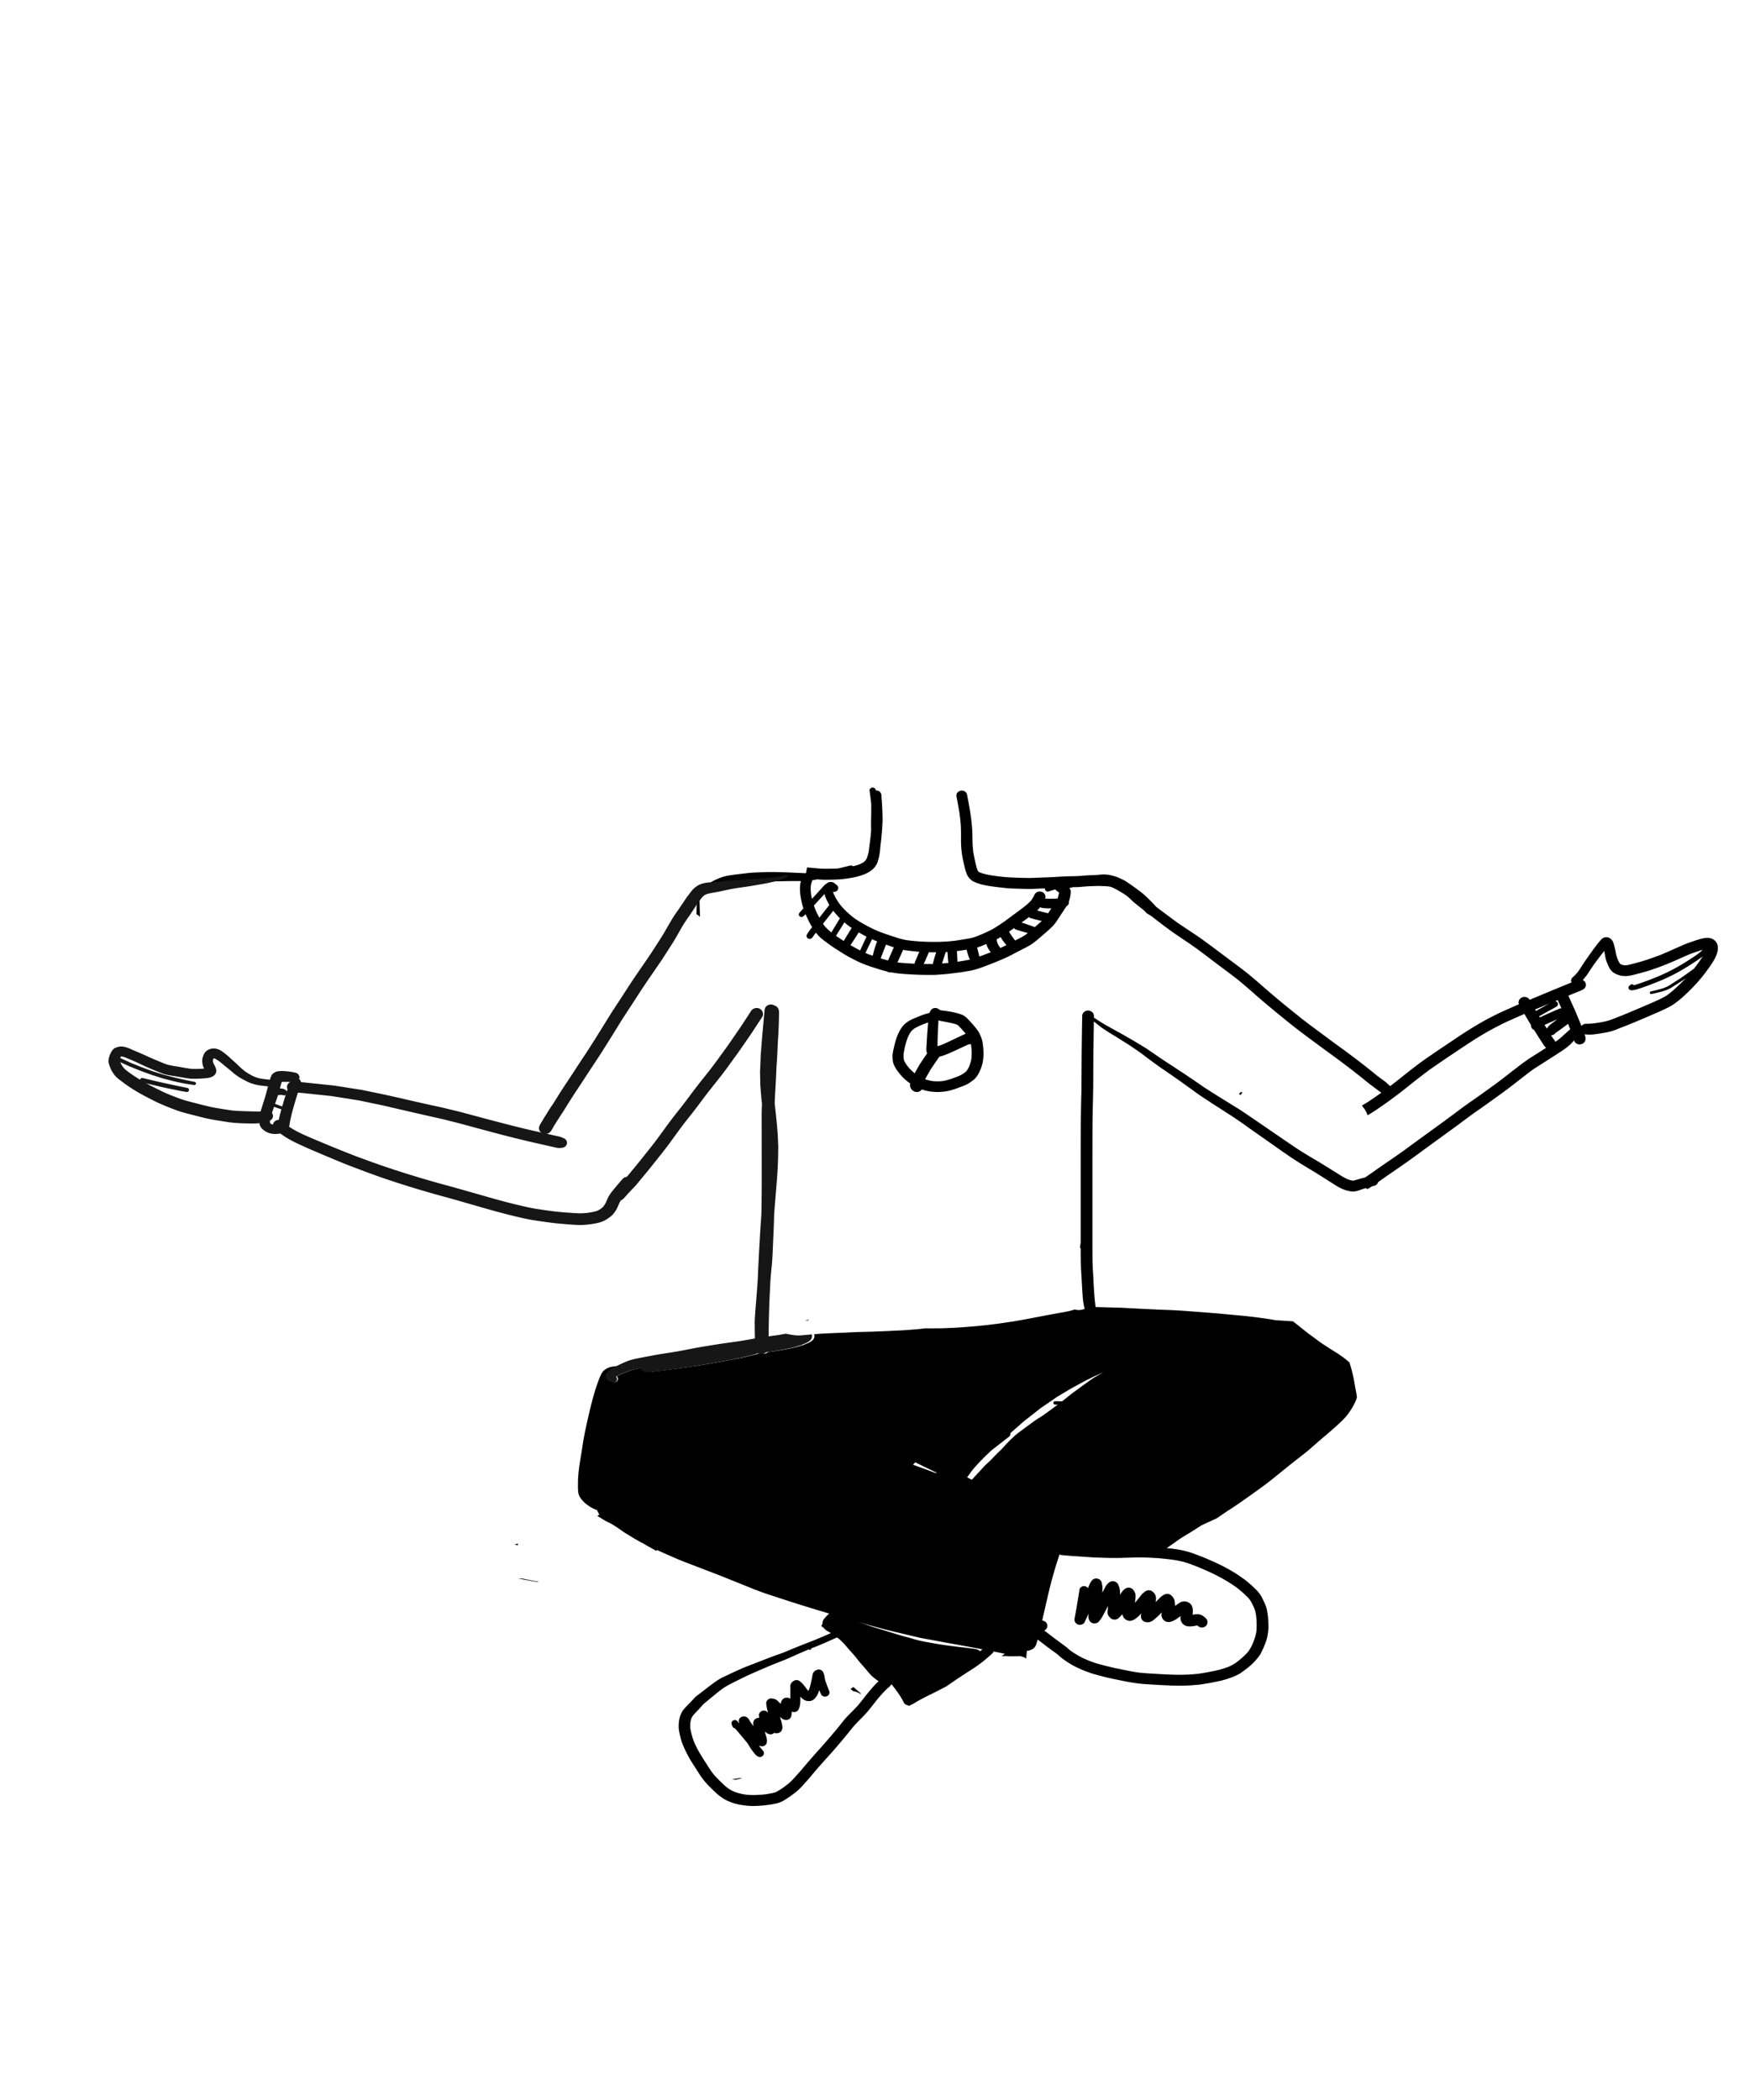<svg width="500" height="600" xmlns="http://www.w3.org/2000/svg"><g fill="none"><path d="M210.933 508.077l-1.933.318c.412.039.826.073 1.248.105l1.724-.46.028-.032a48.525 48.525 0 01-.575-.008 38.8 38.8 0 00-.492.077M243 482.58c.084.057.164.119.242.184.055.035.11.07.165.103.13.113.255.23.377.35.147.017.295.04.443.073.613.135 1.15.371 1.612.71l.161-.133a25.826 25.826 0 01-.487-.403c-.57-.488-1.135-.982-1.712-1.464-.263.198-.53.392-.801.58m111-170.043l.525.463-.103-.152c.191-.23.384-.46.578-.69l-.508-.158c-.166.179-.33.358-.492.537m-88.82-20.408l-.177 2.243c-.12 1.506-.2 3.014-.283 4.522-.027.505-.115 1.04.009 1.537.061.247.168.468.298.692.17.288.456.45.734.635.187.124.537.21.771.257.447.09.867.064 1.314-.006 1.1-.17 2.126-.578 3.14-.994.65-.266 1.284-.566 1.921-.857 1.269-.58 2.53-1.175 3.8-1.754a1.5 1.5 0 00.673-.139c.026.112.05.224.07.338.17 1.327.226 2.679.07 4.007a10.978 10.978 0 01-.694 2.272 7.232 7.232 0 01-.68 1.123 6.194 6.194 0 01-.779.652 9.024 9.024 0 01-1.588.85c-1.48.565-2.962 1.137-4.548 1.38-.907.085-1.808.084-2.716 0a12.048 12.048 0 01-2.22-.537 15.349 15.349 0 01-2.578-1.386 14.328 14.328 0 01-2.146-2.015 10.753 10.753 0 01-1.156-1.707 3.915 3.915 0 01-.186-.59c-.033-.256-.061-.51-.077-.767a4.81 4.81 0 01.04-.891c.283-1.662.642-3.333 1.315-4.9a8.97 8.97 0 01.882-1.48 5.56 5.56 0 01.707-.649c.982-.633 2.1-1.09 3.201-1.524.292-.11.587-.215.884-.312m2.679 6.765c.003-.394.01-.789.015-1.184.012-.717.035-1.433.062-2.15.029-.745.066-1.489.105-2.232.03-.601.057-1.2.101-1.8.162.056.33.1.491.141.408.101.826.164 1.24.241 1.153.217 2.322.437 3.433.8.126.06.246.123.364.194.347.305.663.65.969.988.384.425.766.849 1.139 1.281l.131.165c-.165.076-.33.155-.494.231a220.25 220.25 0 00-2.218 1.044c-1.388.66-2.774 1.347-4.204 1.925-.374.142-.75.272-1.135.38v-.024m-2.047-10.034a3.37 3.37 0 00-.213.522c-.272.073-.542.15-.811.227-1.082.306-2.119.74-3.149 1.168-.488.203-.973.407-1.445.644a8.687 8.687 0 00-1.519 1.002c-.388.312-.697.721-.998 1.102-.287.365-.507.774-.72 1.177-.518.975-.89 2.012-1.182 3.062-.134.48-.24.963-.353 1.448-.173.747-.337 1.49-.407 2.253-.041.445.012.885.05 1.328.042.505.143.972.34 1.443.455 1.086 1.195 2.021 1.966 2.93 1.397 1.645 3.24 2.924 5.285 3.813 2.243.975 4.79 1.201 7.23.891 1.15-.146 2.237-.471 3.32-.849.513-.179 1.018-.38 1.528-.567a13.527 13.527 0 001.729-.751c.395-.211.752-.476 1.112-.734.32-.229.635-.45.913-.723.677-.67 1.127-1.489 1.502-2.327.345-.773.61-1.572.777-2.394.18-.887.242-1.802.232-2.704-.012-1.048-.133-2.106-.294-3.142a6.098 6.098 0 00-.332-1.174c-.154-.416-.323-.84-.529-1.238-.384-.743-.912-1.408-1.458-2.057a39.864 39.864 0 00-1.634-1.832l-.325-.344c-.295-.31-.627-.55-.982-.798-.362-.252-.82-.397-1.238-.543a12.516 12.516 0 00-1.115-.311 28.993 28.993 0 00-4.025-.678 4.18 4.18 0 01-.37-.078 3.526 3.526 0 01-.352-.196c-.11-.08-.222-.16-.337-.236-.187-.124-.6-.194-.823-.194-.604 0-1.125.373-1.373.86" fill="#000"/><path d="M263.77 309.388l-.084.185.085-.185m3.004-10.331c-.457.115-.792.381-1.047.737a121.952 121.952 0 00-2.176 3.142c-.227.336-.453.671-.678 1.008-.216.32-.389.67-.58 1.003a70.18 70.18 0 00-1.242 2.253c-.167.314-.31.64-.462.961-.126.26-.238.523-.345.79-.051.138-.1.278-.144.419a7.711 7.711 0 00-.101.63c.021.232.04.464.12.687.123.34.334.622.62.86.338.281.732.453 1.196.453.447 0 .88-.164 1.196-.453.48-.438.594-1.055.391-1.596.032-.08.066-.161.101-.24.646-1.302 1.36-2.566 2.09-3.83.335-.58.731-1.129 1.107-1.688.63-.936 1.271-1.862 1.933-2.781.525-.731.162-1.77-.629-2.193a1.92 1.92 0 00-1.35-.162m-48.953 200.941l-.11-.135.11.135m15.737-22.942c-.207.076-.414.148-.604.26-.263.155-.43.357-.583.606-.203.33-.25.712-.292 1.087-.08.427-.176.852-.265 1.278-.178.858-.38 1.722-.704 2.543-.05.097-.103.192-.16.286a7.81 7.81 0 01-.238-.267c-.275-.357-.546-.717-.817-1.078a11.14 11.14 0 00-.581-.704c-.21-.237-.469-.435-.706-.646a1.467 1.467 0 00-.632-.35c-.349-.091-.8-.063-1.105.137-.163.107-.4.23-.524.365a4.44 4.44 0 00-.307.368 2.47 2.47 0 00-.191.463c-.112.345-.035.71-.037 1.06-.004.362-.007.725-.008 1.089-.003.406-.004.813-.006 1.22-.001.186 0 .373.002.56a2.223 2.223 0 00-.548-.236 5.873 5.873 0 00-.504-.059c-.126.018-.254.033-.382.05a1.465 1.465 0 00-.633.35c-.327.245-.472.595-.613.954l-.026.173a1.51 1.51 0 00-.047.274l-.192-.189c-.233-.23-.444-.478-.686-.7a2.45 2.45 0 00-.93-.547c-.282-.086-.581-.1-.876-.135-.358-.04-.78.171-1.023.404-.25.237-.458.626-.425.972a11.535 11.535 0 00.459 2.403l.079.28-.235-.205c-.37-.322-.86-.469-1.356-.34-.564.148-1.066.695-1.022 1.276.018.239.044.474.078.71a2.835 2.835 0 00-.31.034.739.739 0 00-.255.064l-.33.133c-.123.087-.244.176-.363.267a.966.966 0 00-.266.37l-.14.314-.066.477c.003.165.022.33.056.493.013.105.032.208.055.31v.003l-.118-.16-.739-1.019c-.122-.166-.21-.355-.305-.535-.12-.225-.283-.414-.445-.612-.167-.205-.507-.388-.77-.458-.29-.075-.62-.041-.902.046-.659.204-1.087.833-.893 1.492.043.145.086.288.13.43l-.622-.701c-.276-.31-.815-.337-1.164-.143a.906.906 0 00-.442 1.03c.07.268.191.513.314.763.118.239.362.382.628.428.398.452.795.906 1.181 1.368l1.519 1.81c.33.395.656.792.982 1.19.09.167.181.332.276.496a18.47 18.47 0 001.154 1.718c.21.28.43.552.653.823.12.145.257.272.399.397.205.182.436.255.69.354.363.14.845-.03 1.106-.279.14-.133.239-.293.292-.475.074-.255.058-.61-.114-.833-.134-.172-.27-.343-.408-.512-.197-.24-.399-.475-.603-.71-.09-.128-.177-.257-.262-.387.17.076.351.128.533.15l.363.047c.247 0 .476-.059.69-.177.205-.115.368-.27.488-.465.125-.202.187-.42.188-.653.008-.102.017-.203.027-.304.022-.235-.045-.472-.081-.703-.042-.277-.148-.549-.222-.818l-.227-.822-.08-.292.151.131c.167.146.354.272.539.395.17.115.392.167.584.241.251.065.5.065.75 0a1.415 1.415 0 00.673-.394c.192.087.397.152.612.135.17-.011.34-.03.506-.059.157-.047.306-.112.445-.191.217-.122.39-.286.518-.492.065-.145.13-.29.193-.437a4.2 4.2 0 00.062-.501 4.144 4.144 0 00-.064-.517 10.038 10.038 0 00-.28-1.307c-.065-.223-.13-.447-.197-.67-.057-.183-.112-.366-.168-.55l.189.177c.16.152.302.272.491.402.222.152.483.237.747.297.759.17 1.557-.216 1.767-.952.114-.4.184-.793.163-1.21a3.826 3.826 0 00-.013-.166c.228.071.469.091.714.113.258-.001.5-.064.722-.186.33-.183.54-.469.656-.81.123-.365.253-.712.308-1.092.08-.567.09-1.123.09-1.693l.006-.645c.332.393.707.768 1.17 1.002.67.342 1.621.408 2.298.047.595-.318.968-.844 1.301-1.393.28-.463.454-.976.615-1.488.18.42.367.836.558 1.25.113.181.266.325.457.433.293.163.65.207.979.121a1.27 1.27 0 00.758-.554c.158-.255.249-.644.13-.93a40.91 40.91 0 01-.712-1.839c-.124-.343-.255-.684-.363-1.032a7.387 7.387 0 01-.263-1.115c-.029-.191-.062-.38-.095-.57-.042-.238-.14-.458-.227-.681-.132-.337-.309-.61-.645-.797a1.581 1.581 0 00-.735-.19c-.122 0-.24.017-.347.056M342 464.415l-.187.024c.062-.012.124-.02.187-.024zm-.239-.058c.047.004.093.01.14.017l-.14-.017zm-29.946-12.596c-.15.229-.288.453-.41.697-.177.352-.317.723-.472 1.084l-.096.218a1.341 1.341 0 00-.764-.534 1.403 1.403 0 00-1.03.13c-.267.149-.567.453-.613.76a246.502 246.502 0 01-1.065 6.463l-.175.938c-.027.144-.055.288-.079.432-.048.273-.113.556-.111.83.005.654.465 1.24 1.128 1.414.271.07.544.07.815 0 .357-.093.756-.344.919-.673.41-.828.791-1.67 1.164-2.515l-.045.422c-.045.424-.013.846.133 1.25.194.533.574.953 1.161 1.108.294.075.589.075.883 0 .133-.053.265-.108.397-.16.25-.141.448-.331.597-.57.217-.27.427-.535.612-.827.227-.357.419-.736.614-1.11.185-.35.373-.7.561-1.05l.652-1.202c-.023.32-.053.64-.08.96-.024.266-.066.531-.08.797-.011.263.103.783.266 1.001.17.232.344.453.554.655.642.617 1.752.63 2.393 0 .364-.36.727-.701 1.034-1.108l.006.038c.042.266.114.426.233.69.033.07.064.14.095.21.116.17.251.324.405.462.264.256.585.363.93.476.583.193 1.23-.064 1.735-.326.136-.084.267-.174.392-.27.251-.183.483-.363.71-.57.31-.282.598-.586.875-.9a4.792 4.792 0 00-.066.89c.014.434.174.836.498 1.147.337.32.739.442 1.201.475.26.019.552.008.8-.058.257-.067.545-.212.774-.349.236-.142.47-.344.683-.523.178-.148.351-.305.528-.457.521-.45.99-.96 1.473-1.447l-.027.113c-.078.326-.118.781-.011 1.106.076.23.172.45.294.661.143.246.457.522.709.663.433.241.976.28 1.458.18.468-.099.906-.329 1.329-.542.375-.189.716-.466 1.056-.707l.547-.39c-.044.461-.065.927.12 1.363.062.196.153.378.275.544.108.168.24.317.395.445.42.383.98.538 1.545.582.807.064 1.61-.126 2.403-.26.098.058.192.12.286.183l.259.191c.251.139.521.209.811.209.425 0 .836-.162 1.137-.45.628-.597.61-1.568 0-2.17a5.773 5.773 0 00-.78-.654 2.997 2.997 0 00-1.547-.529c-.35-.013-.7.04-1.045.09a29.89 29.89 0 00-.428.067c.012-.114.024-.228.033-.341.05-.66.057-1.327-.147-1.967a2.06 2.06 0 00-.873-1.107c-.448-.288-.914-.373-1.443-.405a2.62 2.62 0 00-.634.105c-.274.07-.525.217-.758.37a19.48 19.48 0 00-.816.57l-.362.26a7.653 7.653 0 00-.128-1.385c-.045-.27-.12-.571-.275-.804a5.857 5.857 0 00-.65-.782c-.51-.54-1.423-.604-2.059-.253a5.202 5.202 0 00-1.142.815c-.17.164-.333.338-.5.503-.257.256-.513.51-.769.767l-.045.044.016-.093c.09-.51.154-.985.045-1.496a2.418 2.418 0 00-.297-.727c-.125-.215-.344-.412-.518-.595-.294-.31-.772-.475-1.202-.475-.478 0-.846.187-1.2.475-.26.211-.512.415-.738.66-.274.296-.509.626-.755.943l-.772.942-.484.592c.044-.344.087-.688.118-1.033.016-.166.034-.332.056-.498.038-.323.008-.598-.04-.924a.829.829 0 00-.105-.4 4.201 4.201 0 00-.374-.701 1.725 1.725 0 00-1.014-.744c-.605-.16-1.196.023-1.65.417-.318.275-.577.56-.818.905-.154.22-.259.476-.388.71-.011-.367-.03-.734-.064-1.1a9.442 9.442 0 00-.141-.913c-.049-.252-.182-.498-.28-.736a1.593 1.593 0 00-.434-.708 1.71 1.71 0 00-.742-.414c-.6-.158-1.189.022-1.638.414-.35.304-.635.642-.86 1.04-.102.179-.191.363-.291.541l-.57 1.01-.115.206.016-.194a14.4 14.4 0 00.06-1.254c-.004-.493-.122-.985-.229-1.466-.113-.515-.608-.938-1.125-1.073a1.66 1.66 0 00-1.82.706z" fill="#000"/><path d="M231.315 471.449l.521-.223a3.26 3.26 0 00-.235-.173 96.454 96.454 0 005.176-2.159l.045-.02 2.223-.997a.93.93 0 00.066-.034c.085.07.154.124.224.177l.074-.018c.175.15.353.3.53.454.245.213.484.453.694.663l.123.123.024.024c.234.234.464.465.671.707l.26.305c.396.466.793.933 1.2 1.392.117.134.239.265.36.395l.045.048c.08.084.159.17.237.254.145.156.284.318.422.479l.034.04.145.168c.191.237.38.477.57.717.344.435.687.87 1.045 1.292.26.307.528.61.796.913l.062.07.052.06c.271.305.542.61.805.92l.08.099c.59.726 1.203 1.477 1.952 2.098.433.358.927.727 1.508 1.131a13.26 13.26 0 00-.699.675 36.242 36.242 0 00-1.61 1.783 48.547 48.547 0 00-1.822 2.252c-.29.375-.586.745-.884 1.114-.163.2-.323.401-.482.601a1.582 1.582 0 00-.184.23c-.1.117-.204.233-.31.35-.516.57-1.069 1.125-1.604 1.664l-.392.395c-.74.747-1.519 1.55-2.205 2.427a114.97 114.97 0 01-1.805 2.248 218.233 218.233 0 01-5.357 6.177c-.716.79-1.427 1.607-2.115 2.397l-.024.028-.588.674c-.336.385-.665.777-.994 1.167l-.064.077c-.433.516-.923 1.1-1.416 1.648l-.365.408-.803.897-.199.223c-.266.3-.52.586-.786.853-.753.757-1.603 1.41-2.41 2.015l-.145.098c-.7.475-1.423.968-2.225 1.333-.432.143-.889.232-1.33.317-.439.08-.859.15-1.275.219l-.049.008-.724.086a8.833 8.833 0 01-.616.049l-.033.002-.274.016c-.569.038-1.028.062-1.447.076a18.683 18.683 0 01-2.623-.104c-1.203-.166-2.27-.424-3.263-.787a11.159 11.159 0 01-1.937-1.057c-.705-.54-1.345-1.158-1.964-1.756l-.359-.345a31.297 31.297 0 01-1.532-1.597 39.823 39.823 0 01-.661-.837c-.237-.308-.455-.64-.663-.96l-.12-.182c-.355-.542-.704-1.088-1.052-1.634l-.1-.158-.363-.569a58.725 58.725 0 01-1.478-2.413c-.442-.775-.828-1.59-1.168-2.308-.253-.606-.495-1.205-.683-1.846a21.395 21.395 0 01-.572-2.385 8.672 8.672 0 01.025-1.867 8.5 8.5 0 01.209-.916c.027-.093.062-.182.1-.272.14-.293.301-.558.491-.808.34-.392.708-.776 1.031-1.113.245-.256.485-.506.719-.76.21-.232.417-.464.624-.698l.281-.315c.273-.31.603-.58.922-.842l.138-.113.98-.81c1.128-.936 2.405-1.996 3.688-2.94 1.217-.85 2.594-1.53 3.924-2.188l.031-.015.153-.075.747-.371a70.05 70.05 0 012.692-1.294 288.992 288.992 0 017.083-3.054l.27-.106.248-.097c.44-.172.88-.345 1.32-.52l.566-.222c.4-.156.902-.352 1.367-.555.53-.231 1.06-.469 1.591-.706l.241-.107c.674-.301 1.372-.613 2.063-.907.224-.095.447-.191.672-.289l.042-.018c.431-.186.876-.38 1.319-.557l.228-.09.224-.09.07.237.005.004h.001zm48.366.072c-.53-.316-1.162-.418-1.764-.495-.453-.058-.907-.11-1.36-.163l-.209-.024c-.674-.091-1.36-.17-2.026-.247-.32-.036-.642-.074-.962-.113-.434-.059-.87-.112-1.307-.165l-.802-.104-.002-.002a76.757 76.757 0 01-4.449-.685c-.41-.076-.824-.148-1.237-.221-1.092-.192-2.221-.389-3.306-.673a74.32 74.32 0 01-2.313-.651 32.246 32.246 0 00-1.099-.301 33.675 33.675 0 01-1.023-.277c-1.232-.36-2.477-.744-3.681-1.115l-.844-.259c-.5-.154-1.002-.304-1.503-.454-.703-.213-1.407-.424-2.108-.643a53.739 53.739 0 01-1.59-.533 47.266 47.266 0 00-1.705-.568c-.357-.11-.713-.222-1.07-.335l-.254-.08c1.48.424 2.978.834 4.3 1.194l.055.015.032.008c.996.272 1.992.544 2.986.82 2.276.57 4.68 1.138 6.61 1.592l.16.037.456.107.112.027 2.927.694a58.44 58.44 0 002.255.427l.12.022c.386.068.764.134 1.141.205l1.45.274c1.071.204 2.142.407 3.213.6l2.092.377.25.044c2.297.413 4.903.881 7.452 1.375l-.663.556a1.476 1.476 0 00-.334-.266zm-38.41-9.184l.004-.03.502.153a42.49 42.49 0 00-.507-.123zm95.624 16.168a81.101 81.101 0 00-.694-.007 33.704 33.704 0 01-1.423-.03l-1.061-.05-.35-.015-.031-.001c-.868-.038-1.765-.077-2.645-.135-.434-.028-.867-.053-1.301-.079-1.338-.078-2.69-.158-4.01-.309-1.649-.229-3.23-.548-5.125-.943a53.98 53.98 0 00-.611-.126l-.106-.02-.032-.009a52.021 52.021 0 01-2.086-.456l-.394-.095-.325-.078-.067-.017a53.46 53.46 0 01-2.33-.602 34.66 34.66 0 00-.523-.145 13.76 13.76 0 01-1.035-.308l-.705-.252-.703-.254c-1.058-.442-1.937-.819-2.81-1.298a28.55 28.55 0 01-2.59-1.6 11.295 11.295 0 01-.873-.729 9.9 9.9 0 00-.933-.757l-.724-.53c-.534-.392-1.065-.781-1.595-1.177a147.547 147.547 0 01-2.26-1.727 31.4 31.4 0 00-1.209-.889c.67-.28 1.052-1.066.849-1.75a1.53 1.53 0 00-.738-.895 1.57 1.57 0 00-.698-.193l.062-.24.057-.247c.188-.81.374-1.62.559-2.432l.127-.554.022-.097c.417-1.826.847-3.713 1.294-5.563.553-2.284 1.204-4.534 1.71-6.239.174-.584.374-1.194.533-1.683l.024-.074c.122-.372.242-.742.358-1.114l.205-.664c.215.116.47.18.823.212l.593.05c1.027.089 2.117.182 3.182.253l1.767.117 1.764.116.353.026.189.014.073.004c.384.03.783.058 1.176.071l1.57.052 1.569.053c.997.033 1.903.05 2.774.05.691 0 1.31-.01 1.894-.03 1.902-.063 3.503-.108 5.134-.128l.373-.002c1.212 0 2.444.069 3.634.135l.43.023c1.314.072 2.633.218 3.908.36l.48.053c2.358.312 4.188.738 5.76 1.342l.89.343 1.537.59.762.332c1.52.657 3.075 1.33 4.537 2.116l1.601.861c.291.156.573.327.886.517l.41.247c.707.417 1.39.884 2.051 1.337l.245.168a28.14 28.14 0 011.915 1.553c.292.261.585.545.844.794l.16.155.139.133c.231.223.495.475.738.74.408.541.76 1.144 1.108 1.897l.37.791c.186.465.314.901.394 1.333.041.231.082.461.12.692.199 1.52.236 3.08.11 4.635a14.507 14.507 0 01-.424 1.783 18.89 18.89 0 01-.697 1.84l-.023.049-.265.553a9.219 9.219 0 01-1.088 1.724c-1.066 1.217-2.336 2.226-3.437 3.054-.636.433-1.332.806-2.127 1.14-.566.21-1.16.405-1.768.583a21.67 21.67 0 01-1.836.474l-1.24.248-.619.124c-.946.19-1.86.338-2.958.51l-.682.06-.695.06-.67.06c-.453.04-.91.057-1.38.073l-.249.01-.25.008a27.418 27.418 0 01-1.668.025zm-68-57.056l-.196-.072.03-.038.282.152-.116-.042zm-2.203-.817c-1.043-.39-2.339-.875-3.578-1.316-.751-.27-1.499-.54-2.246-.814.122-.127.244-.263.364-.398l.181-.203.093-.104.522.262.074.037.22.109 1.631.799.74.362c.395.192.79.383 1.185.572l.168.08.161.08c.46.22.917.442 1.372.669l-.103.157-.784-.292zm9.618 1.455l.117-.15.052-.066.051-.063c.09-.114.175-.23.259-.347.321-.458.67-.949 1.042-1.428.1-.128.204-.257.307-.384 1.479-1.712 3.172-3.445 5.178-5.296l.356-.276.693-.534.908-.708c1.015-.791 2.03-1.582 3.053-2.365a1.135 1.135 0 00.366-1.02l.14-.117.144-.125 1.238-1.082 1.236-1.083.332-.292c.292-.26.656-.585 1.02-.871l4.408-3.465.025-.02 1.818-1.251 1.722-1.186.84-.579.1-.07c.069-.05.138-.098.207-.141l.899-.54.897-.539.108-.065 1.852-1.11c.319-.192.652-.37.945-.526.17-.089.317-.169.466-.25l2.05-1.122c1.642-.897 3.313-1.683 4.585-2.268.458-.21 1-.457 1.547-.691-.38.2-.781.429-1.264.714l-.47.274c-.43.25-.918.53-1.363.838-.578.4-1.153.802-1.723 1.212-.922.664-1.84 1.334-2.757 2.003l-.288.21-.711.519c-.496.361-.978.751-1.444 1.128a96.75 96.75 0 01-.643.516l-.204.162c-.316.251-.631.501-.948.75l-.998-.022-.96-.02c-.29 0-.523.218-.523.486 0 .266.23.48.523.485l.736.017c-.55.384-1.09.783-1.631 1.183l-.09.066c-.455.337-.901.667-1.35.994l-.377.27c-.368.265-.827.595-1.278.882-.16.102-.323.204-.486.306-.445.279-.903.564-1.334.87-.76.541-1.522 1.103-2.26 1.647l-.294.217c-.319.234-.638.47-.959.704-.542.396-1.087.81-1.667 1.263-.393.306-.76.654-1.113.99l-.031.029-.35.33c-.736.687-1.423 1.433-2.087 2.154-.218.238-.43.468-.643.695-.24.254-.497.5-.745.738l-.308.295c-.391.377-.765.76-1.078 1.083-.13.135-.26.274-.388.41l-.038.04c-.197.212-.401.431-.613.636-.226.22-.458.435-.69.65-.138.127-.275.254-.41.382-.349.328-.721.687-1.083 1.08l-.366.4c-.24.265-.48.528-.724.79l-.064.068-.069.074c-.671.72-1.366 1.466-2.03 2.215-.455-.236-.912-.47-1.368-.703zM442.328 296.62l.063.016a1.02 1.02 0 00-.194.079c.045-.031.089-.063.131-.095zm1.841-1.203c.152-.178.329-.318.482-.433 1.035-.725 2.04-1.469 3.23-2.361.048-.037.093-.079.138-.128.204.522.415 1.049.623 1.577-.426.36-.823.716-1.262 1.11l-.443.397a47.47 47.47 0 00-.409.373 17.7 17.7 0 01-.699.628c-.296.25-.616.498-1.002.787-.155.104-.31.207-.467.31a1.042 1.042 0 00-.108-.297 1.412 1.412 0 00-.39-.506 42.366 42.366 0 01-.711-1.089c.01.009.027.009.042.009.314 0 .752-.118.976-.377zm-2.536-2.041l-.343-.544.79-.348.198-.09a198.512 198.512 0 012.68-1.178c-.343.246-.679.5-1.013.756-.073.057-.148.112-.221.167l-.071.053c-.632.472-1.284.959-1.652 1.666a.34.34 0 00-.031.052l-.337-.534zm-3.029-4.96c1.104-.453 2.21-.913 3.316-1.376l.731-.305-1.857 1.023-.695.388-.615.343-.602.336-.029.016-.249-.425zm1.256 2.112l-.107-.176a2.75 2.75 0 00.223-.113l.388-.215.977-.541 2.422-1.343.899-.498c.445-.248.597-.785.336-1.196a.946.946 0 00-.665-.422l.218-.079.506-.21c.102.233.209.466.317.7l.157.343.142.315.437.982h-.009c-.192 0-.394.051-.65.161l-.81.35-.05.02a112.867 112.867 0 00-3.719 1.658l-.519.246-.391.187-.102-.17zM263.914 275.43c.453-.942.869-1.927 1.237-2.797l.234-.553c.052.005.111.006.17.006h.067c.616.002 1.232.004 1.849.008-.31.966-.692 2.173-.944 3.347l-.115-.004h-.244l-.242-.003-.056.001-1.447.001c-.17 0-.34-.002-.509-.006zm5.359-.52l.127-.381c.238-.726.467-1.457.695-2.186l.1-.316.223-.003.236-.009.062-.002c.034.69.07 1.215.111 1.698l.022.264.002.031c.017.213.035.43.064.642.01.064.018.129.026.194l.013.094.024.183h-.047a.28.28 0 00-.032.002l-1.631.153-.113.01-.007.003.125-.376zm-8.192.418c-1.431-.073-2.898-.149-4.338-.31l-.038-.006-.036-.004c-.085-.012-.17-.023-.254-.038a307.606 307.606 0 001.618-3.58c.91.173 1.857.274 2.772.372l.038.004.321.033.576.062.595.062c.107.012.217.02.326.026a160.9 160.9 0 00-.973 2.29 6.544 6.544 0 00-.33.828l-.014.097c-.01.059-.02.117-.028.176l-.235-.012zm203.305 3.552c1.087 0 2.147-.287 3.171-.564l.27-.072.209-.055c.964-.25 1.718-.456 2.442-.67.584-.17 1.194-.38 1.684-.549l.563-.193a47.57 47.57 0 002.048-.736 104.948 104.948 0 004.34-1.806c.368-.162.736-.326 1.104-.49l.122-.054.065-.029c.772-.343 1.593-.707 2.392-1.043a64.843 64.843 0 012.262-.803l.096-.032c.416-.139.88-.293 1.346-.426-.22.216-.414.398-.615.572-.336.289-.72.589-1.212.945-.676.476-1.375.928-1.978 1.313-.805.513-1.485.942-2.184 1.358a52.631 52.631 0 01-4.707 2.52c-1.029.48-2.065.925-3.078 1.325l-.195.078-1.556.614a2.12 2.12 0 00-.12.045c-.18.063-.36.128-.54.195l-.041.014a51.41 51.41 0 01-1.26.453l-.342.118c-.258.091-.517.182-.778.262l-.301.095-.032.01a15.63 15.63 0 01-.747.22.311.311 0 00-.069-.084.697.697 0 00-.47-.183c-.167 0-.308.056-.47.183a4.87 4.87 0 00-.205.165c-.091.08-.162.17-.223.25-.172.228-.115.669.112.858.058.048.136.116.233.155.169.072.312.105.447.105.348-.007.667-.071.94-.132.237-.052.47-.122.695-.189l.184-.054c.122-.035.243-.07.364-.11a85.51 85.51 0 002.255-.782 82.2 82.2 0 002.184-.838l.638-.253.64-.252a41.742 41.742 0 002.105-.92l.132-.06c2.09-.96 4.284-2.179 6.706-3.729l.043-.027c.998-.639 2.029-1.298 2.992-2.019.157-.117.314-.238.468-.36-.112.159-.217.319-.318.474l-.028.044-.122.19c-.234.36-.465.69-.68.995a70.898 70.898 0 01-1.33 1.8c-.281.21-.562.421-.847.628-.183.128-.365.257-.545.386l-.27.192-.607.43-.489.346c-.31.22-.623.441-.934.665-.276.174-.55.35-.826.528l-.26.167-.635.407-.222.142-.578.374-.133.088c-.29.191-.618.408-.95.596a9.54 9.54 0 01-1.105.517c-.661.253-1.372.44-1.999.604l-.43.114c-.47.128-.972.247-1.538.368a.366.366 0 00-.233.163.364.364 0 00-.048.296c.049.164.205.27.395.27a.465.465 0 00.097-.01 29.29 29.29 0 001.62-.366c.297-.075.572-.145.845-.217l.172-.043.07-.018c.215-.055.43-.112.644-.176.335-.097.666-.227.958-.34.301-.12.586-.249.861-.387.3-.152.594-.337.844-.497l.826-.53 1.516-.962.166-.103c.153-.094.325-.201.487-.318.258-.18.531-.373.804-.567l-.162.158-.168.171-.41.412-.76.763c-.57.575-1.205 1.146-1.764 1.65l-.023.021-.18.163a26.277 26.277 0 01-1.848 1.493c-1.181.778-2.517 1.371-3.809 1.946l-.236.105c-.894.397-1.814.79-2.702 1.17l-.077.033-.2.086-.19.081-.095.04a451.197 451.197 0 01-5.82 2.443l-.186.073-.116.044c-.14.035-.272.087-.394.155l-.044.017a1.94 1.94 0 00-.25.097l-.81.318-.232.09-.535.213c-.915.34-1.763.58-2.594.738-.764.148-1.579.281-2.642.43-.802.09-1.47.13-2.103.13l-.18-.001a1.68 1.68 0 00-1.329.649 53.873 53.873 0 00-.638-1.61l-.218-.53-.044-.106c-.33-.794-.668-1.614-1.026-2.412l-.054-.122a401.419 401.419 0 00-1.761-3.901l1.526-.62 1.616-.66.124-.05c.358-.147.664-.272.952-.446.389-.233.642-.539.75-.91a1.434 1.434 0 00-.163-1.174 1.63 1.63 0 00-.705-.605l.03-.012c.349-.385.707-.815 1.066-1.277.21-.268.398-.564.579-.85l.035-.06.06-.089.043-.068a42.794 42.794 0 01.677-1.012l.259-.38a65.913 65.913 0 013.345-4.456l.045-.053.046-.053.01.147.077.445c.13.798.245 1.46.454 2.123.224.704.524 1.403.916 2.138.082.155.183.31.318.49.136.187.298.372.482.55.17.163.395.3.574.411l.103.064c.418.262.933.438 1.384.58.463.15 1.02.228 1.658.23h.032zm-190.865-4.709l-.019-.53c-.024-.58-.057-1.16-.091-1.739l-.01-.162c.527-.058 1.069-.143 1.546-.217.238-.04.476-.077.71-.111l.505-.078c.106.397.217.79.336 1.185.078.26.161.519.248.778.038.112.085.221.133.33l.027.063c.071.158.141.313.223.467l-.032.004c-.54.128-1.094.224-1.63.318l-.078.013-.27.049c-.27.049-.54.097-.813.134l-.078.01-.685.095a51.1 51.1 0 01-.022-.609zm-21.887-.356c.215-.607.451-1.211.679-1.795l.2-.516.203-.524c.14-.365.28-.731.424-1.096l.552.2.56.198c.376.133.755.263 1.135.39l-.171.37a270.448 270.448 0 00-1.481 3.38 35.573 35.573 0 01-2.1-.607zm28.18-.589l-.017-.031a6.114 6.114 0 01-.132-.52l-.009-.04-.029-.128a27.708 27.708 0 00-.21-.876 49.443 49.443 0 00-.238-.902c.485-.147.96-.333 1.4-.512l.795-.321.456-.185c.021.115.057.24.105.381a5.394 5.394 0 001.18 1.97l-.618.233c-.385.148-.773.298-1.16.445l-.228.086c-.42.159-.836.317-1.255.47a1.326 1.326 0 00-.04-.07zm-31.804-.633c-.25-.103-.5-.21-.748-.319l.598-1.229.285-.592c.337-.698.675-1.398 1.01-2.098.137.065.281.128.426.19.338.143.677.285 1.018.42a29.01 29.01 0 00-1.245 4.106 43.066 43.066 0 01-1.344-.478zm37.648-2.008a4.578 4.578 0 01-.552-.864 6.013 6.013 0 01-.303-.947 6.613 6.613 0 01-.024-.405c.355-.18.737-.39 1.132-.622l.187.325.122.206c.106.18.235.354.349.506l.145.196c.24.339.514.68.834 1.043a52.28 52.28 0 01-1.742.849.844.844 0 00-.148-.287zm-42.663-.547l.294-.441.37-.566a160.418 160.418 0 001.696-2.643c.372.224.795.465 1.413.805.269.147.54.288.812.427a131.8 131.8 0 00-1.127 2.414l-.283.62-.095.209-.315.693a53.045 53.045 0 01-2.765-1.518zm46.838-1.582a24.57 24.57 0 01-.766-1.052 15.853 15.853 0 01-.765-1.226c.417-.285.867-.605 1.414-1.001.156.214.385.364.695.458a81.78 81.78 0 003.254.952l-.09.064c-.178.141-.358.282-.541.42-.783.528-1.643.963-2.476 1.385l-.506.256c-.073-.085-.148-.17-.22-.256zm-49.072.193c-.641-.406-1.3-.851-1.828-1.207l-.052-.036-.03-.02c.198-.326.403-.648.606-.971l.08-.128.205-.327 1.515-2.425.15.14a21.18 21.18 0 001.936 1.465c-.353.557-.705 1.122-1.052 1.687l-.239.388c-.34.552-.673 1.093-.983 1.636a7.624 7.624 0 00-.308-.202zm52.717-4.536a81.919 81.919 0 00-1.615-.527l.03-.01.028-.022.766-.565.198-.146c.372-.275.743-.55 1.111-.826.166.174.384.3.63.365.745.202 1.614.43 2.495.627.182.04.367.08.55.115-.478.437-.974.87-1.442 1.275l-.293.255-.28.24a92.46 92.46 0 00-2.178-.78zm-57.817.538a12.586 12.586 0 01-.526-.724c.98-1.23 1.959-2.467 2.935-3.705.293.38.611.746.968 1.151.282.323.601.66.948 1.003-.545.873-1.128 1.82-1.701 2.79l-.319.533-.115.194c-.103.172-.206.343-.306.515a13.538 13.538 0 01-1.884-1.757zm63.698-3.733a15.877 15.877 0 00-.443-.12l-.244-.06-.821-.202a89.64 89.64 0 01-1.535-.386c.329-.3.639-.63.925-.98.024.025.055.047.087.071l.029.021c.229.124.48.187.745.188.455.045.92.057 1.371.069l.37.01a7.608 7.608 0 00.546-.006c-.196.274-.375.555-.554.835l-.083.13a55.11 55.11 0 01-.294.458l-.099-.028zm-66.11-.376l-.022-.045-.037-.074a22.224 22.224 0 01-.651-1.706l.414-.44c.882-.95 1.756-1.905 2.631-2.86.051.276.14.574.268.913.154.404.352.804.525 1.156l.08.167c.158.32.324.633.494.932a1.35 1.35 0 00-.095.108l-.914 1.159-.376.477c-.49.622-.98 1.244-1.467 1.87a59.13 59.13 0 01-.85-1.657zm15.453-35.282c-.148.139-.292.383-.263.592.156 1.136.335 2.48.486 3.853.018 1.625-.016 3.275-.045 4.73l-.001.065c-.017.82-.01 1.688.02 2.653a65.03 65.03 0 01-.46 4.29c-.07.496-.128.999-.185 1.512-.076.47-.143.815-.222 1.116-.054.209-.127.42-.19.6l-.05.144-.033.096a7.709 7.709 0 01-.111.32 5.083 5.083 0 01-.413.663 6.25 6.25 0 01-.508.461c-.315.197-.681.39-1.156.608-.215.073-.433.14-.652.205l-.26.08c-.29.089-.592.172-.923.255a1.037 1.037 0 00-.907-.192c-1.171.297-2.32.576-3.29.81a59.2 59.2 0 01-2.192.08c-.42.01-.837.016-1.256.016-.952 0-1.741-.033-2.483-.107a110.18 110.18 0 00-3.038-.262c-.073.558-.193 1.12-.313 1.646-.856-.04-1.701-.077-2.545-.114l-.097-.005-1.115-.049c-1.069-.048-2.28-.102-3.471-.134a102.9 102.9 0 00-2.604-.038c-.799 0-1.522.014-2.213.04l-.787.03c-1.33.049-2.706.1-4.058.258l-1.004.117-.06.008c-1.302.152-2.652.308-3.97.518-1.53.246-3.078.782-4.598 1.594-.296.156-.58.334-.848.528l-.145.104c-.317.227-.644.46-.918.74-.138.139-.282.288-.425.445a2.39 2.39 0 011.286-.38c1.04 0 1.893.657 2.178 1.536a9.365 9.365 0 011.037-.589c.393-.188.775-.36 1.17-.522.591-.19 1.171-.369 1.77-.484a45.386 45.386 0 012.061-.339 166.97 166.97 0 013.138-.426l.034-.004.564-.074a81.606 81.606 0 014.691-.36c1.23-.063 2.483-.086 3.696-.107l.064-.001 1.18-.023c1.3-.026 2.622-.03 3.899-.033l.668-.002c-.51 1.858-.239 3.813.13 5.647.144.71.338 1.438.578 2.162l-.17.182-.165.183c-.128.141-.256.283-.383.427l-.027.03-.025.028c-.047.053-.096.106-.141.161l-.075.087c-.075.085-.16.181-.216.287-.102.193-.127.371-.076.547a.731.731 0 00.35.423.798.798 0 00.771-.006l.037-.02.026-.017a.625.625 0 00.203-.154 7.44 7.44 0 00.53-.491c.14.351.307.73.494 1.123l.015.029c.297.623.633 1.33 1.009 1.991l.034.06c.094.168.186.333.284.498l-.254.336c-.42.56-.85 1.138-1.205 1.745a.824.824 0 00.326 1.157.93.93 0 00.449.115c.318 0 .623-.16.794-.419a22.5 22.5 0 01.996-1.354c.22.286.483.59.778.903.677.718 1.506 1.329 2.309 1.92l.233.172a.75.75 0 00.188.143l.09.063.065.049a35.3 35.3 0 002.188 1.485l.233.15c1.206.773 2.454 1.573 3.766 2.26 1.363.716 2.6 1.351 3.947 1.87 1.077.417 2.196.78 3.277 1.13l.48.154c.944.307 1.867.567 2.742.773a1.396 1.396 0 001.124.241c.532.104 1.057.19 1.56.254 1.539.2 3.107.292 4.456.363 1.773.093 3.367.138 4.873.138h.049l1.222-.001c.297 0 .602-.023.898-.044.166-.013.317-.024.466-.032.76-.042 1.51-.111 2.345-.188l.24-.023c.132-.012.265-.026.398-.04.097-.005.181-.014.258-.03.35-.04.7-.085 1.048-.13l.659-.085.498-.061.032-.005c.652-.08 1.326-.163 1.98-.277l.754-.132.752-.133c.844-.147 1.73-.38 2.788-.734a54.415 54.415 0 002.338-.858l.662-.253a85.082 85.082 0 004.75-1.976 28.45 28.45 0 001.611-.806l.353-.185a346.6 346.6 0 012.423-1.258l.429-.218c.824-.42 1.679-.853 2.449-1.387.98-.677 1.893-1.467 2.776-2.231l.094-.08c.62-.538 1.24-1.076 1.856-1.618.966-.85 1.653-1.59 2.165-2.325.377-.543.741-1.105 1.093-1.648l.03-.046.098-.152c.207-.322.42-.64.633-.958l.07-.106.044-.067a57.542 57.542 0 001-1.528l.032-.016.035-.017c.463-.237.72-.775.613-1.282a5.89 5.89 0 00.313-1.058l.057-.285.045-.23c.052-.279.086-.546.118-.819l.01-.09c.027-.213.032-.605-.059-.814l-.037-.084c-.073-.17-.155-.365-.267-.538.294-.06.563-.096.82-.103a.66.66 0 00-.13-.142l.05.015h.008c.127 0 .253 0 .38-.002h.194c.39-.004.922-.009 1.414-.042.321-.022.643-.049.966-.076l.18-.016.232-.02.202-.015a38.077 38.077 0 012.758-.135c.232-.003.49-.018.815-.044h.05l.055.002.09.002c1.043.022 2.118.044 3.178.143.305.056.6.137.926.252.75.336 1.452.73 1.981 1.036.836.483 1.514.91 2.133 1.342a6.808 6.808 0 01.9.765l.165.158.874.827c.151.141.316.272.487.405l.068.053c.055.044.111.087.166.133l.224.185.051.043c.154.127.309.254.466.378.35.274.697.548 1.045.823l.507.402.12.12c.21.208.427.44.684.73l.422.25.42.25.146.088.267.162c1.074.822 2.144 1.647 3.215 2.474.384.296.778.585 1.171.873.183.134.367.269.548.404.479.356 1.039.77 1.62 1.168 1.43.98 2.455 1.673 3.427 2.32a122.4 122.4 0 012.26 1.558l.04.028.487.342.72.531a170.37 170.37 0 012.249 1.675l.439.334a398.48 398.48 0 003.071 2.326c1.249.933 2.495 1.87 3.741 2.807 1.18.89 2.07 1.593 2.888 2.284 1.146.968 2.3 1.963 3.53 3.043l.106.094c.844.74 1.716 1.506 2.588 2.24a380.52 380.52 0 006.508 5.38l1.673 1.348.173.14c.375.302.765.598 1.143.887l.058.045c.206.155.41.31.614.468.95.732 1.932 1.46 2.88 2.164l.055.04.07.053a809.09 809.09 0 006.96 5.115c.901.655 1.804 1.336 2.679 1.996l.09.069.646.488c1.12.843 2.244 1.71 3.342 2.577.51.402 1.02.806 1.527 1.212.252.2.499.404.747.608.264.218.53.436.798.65.363.288.741.57 1.13.858l.481.358.374.283.2.15c.273.205.546.41.823.613l.105.077c.21.152.42.305.635.452l-.154.1-.092.064a195.3 195.3 0 01-2.408 1.674l-.164.112-.059.038a36.26 36.26 0 01-1.17.773l-.073.045a31.41 31.41 0 01-1.44.866c.138.18.274.355.406.531.595.8.992 1.526 1.213 2.226.343-.18.646-.367.872-.51l.374-.23c.27-.164.526-.32.766-.484l.547-.369.172-.116c.378-.256.756-.512 1.13-.773l.433-.302.273-.19.028-.018c.47-.327 1.057-.731 1.603-1.135l1.127-.836 1.126-.835c.582-.431 1.16-.886 1.701-1.315l.25-.198.058-.045.461-.361c.539-.42 1.07-.845 1.6-1.272l.581-.463c1.258-1.007 2.546-1.985 3.79-2.933l.095-.072.657-.499 2.622-1.803 1.284-.883a242.047 242.047 0 012.978-2.004c.509-.339 1.018-.679 1.526-1.02 2.529-1.698 5.231-3.488 8.005-5.074a82.305 82.305 0 013.05-1.645l.38-.197.069-.035c.671-.347 1.432-.742 2.186-1.077l2.578-1.15c.739-.328 1.477-.657 2.214-.987l.265-.115c.228.393.458.787.69 1.183l.081.14.173.295c.297.505.612 1.024.963 1.587a.795.795 0 00-.006.131c.008.242.039.445.159.644a1.306 1.306 0 00.7.587c.457.73.917 1.462 1.381 2.193l.196.307c.215.339.431.677.648 1.015.157.245.315.488.476.73.146.22.318.427.484.625l.037.042c.058.07.142.143.241.21-.915.578-1.829 1.159-2.73 1.731l-.07.045-.43.273c-.602.382-1.205.765-1.805 1.15-.19.12-.376.256-.556.386l-.036.027c-.1.075-.199.147-.299.218l-.345.242a20.19 20.19 0 00-.818.59l-1.76 1.356-.364.28c-.392.301-.783.606-1.174.91l-.382.297-.29.225c-.66.515-1.32 1.03-1.981 1.539-.929.713-1.905 1.416-2.768 2.039l-.472.342.214-.127-.318.2a353.825 353.825 0 01-4.565 3.244l-.226.158a97.256 97.256 0 00-3.026 2.165 519.266 519.266 0 01-8.031 5.913 1539.067 1539.067 0 00-8.4 6.122 266.4 266.4 0 01-3.998 2.797l-.196.133-.075.051-.084.058a234.977 234.977 0 00-3.537 2.448c-.686.489-1.377.971-2.069 1.45l-.203.14-.108.076-.086.06c-.245.17-.492.339-.746.502l-.472.119-.157.04-.115.028c-.41.105-.818.223-1.196.332l-.115.035c-.449.13-.905.263-1.363.352h-.042a1.9 1.9 0 01-.134-.003 8.546 8.546 0 01-1.288-.347c-.659-.281-1.33-.64-2.056-1.096-.738-.464-1.477-.927-2.219-1.387-.379-.235-.757-.472-1.134-.708l-.168-.105-.103-.065c-1.086-.678-2.208-1.38-3.33-2.04l-.294-.174c-.73-.43-1.448-.854-2.163-1.285a163.72 163.72 0 01-2.596-1.612 60.09 60.09 0 01-1.469-.971l-.054-.038-.22-.148c-.148-.101-.297-.2-.446-.3-.59-.395-1.175-.797-1.762-1.199l-.26-.18-.123-.083c-1.938-1.334-3.88-2.663-5.822-3.99l-.132-.091-3.44-2.355c-.641-.44-1.492-1.02-2.372-1.595l-1.233-.804c-.25-.164-.508-.321-.765-.476-.125-.075-.25-.15-.373-.227a1810.934 1810.934 0 01-4.987-3.091c-.555-.347-1.107-.7-1.658-1.053l-.247-.157-.63-.403c-.333-.213-.667-.424-1-.635-.21-.134-.415-.278-.619-.422-.113-.08-.225-.158-.34-.236l-1.067-.736a208.498 208.498 0 00-3.448-2.345 660.664 660.664 0 00-5.243-3.438 99.639 99.639 0 01-1.963-1.308l-.64-.442-.38-.261-1.294-.887-1.446-.987c-.25-.172-.519-.33-.777-.484l-.393-.234c-.591-.363-1.186-.72-1.78-1.076l-.744-.447c-.564-.34-1.161-.681-1.687-.982l-.723-.414c-.671-.388-1.39-.79-2.199-1.232a342.83 342.83 0 01-3.718-2.067 10.922 10.922 0 01-.456-.276l-.152-.094c-.096-.06-.192-.119-.29-.177a18.79 18.79 0 01-.538-.335l-.506-.33c-.386-.25-.767-.499-1.144-.753l.01-.455a1.456 1.456 0 00-.479-1.087 1.755 1.755 0 00-1.197-.478c-.911 0-1.664.702-1.678 1.565-.055 3.36-.116 7.264-.154 11.075a964.463 964.463 0 00-.03 4.811l-.004.617c-.007 1.4-.014 2.802-.027 4.202-.008.896-.032 1.806-.056 2.685v.058c-.015.55-.03 1.097-.041 1.646a525.5 525.5 0 00-.08 4.97c-.03 2.986-.033 6.024-.036 8.962v.396c-.002 4.014-.002 8.03-.002 12.044v13.11a295.39 295.39 0 01-.209 1.756l.09-.007.125-.016-.007 1.064c0 1.473.03 3.012.091 4.572.034.851.09 1.751.136 2.474.038.61.076 1.214.105 1.818.06 1.216.14 2.412.221 3.633.105 1.555.286 2.725.59 3.793a4.605 4.605 0 01-1.702.352c-.365 0-.787-.059-1.187-.165l-.103.044c-1.126.391-2.318.6-3.471.8-.282.048-.563.098-.842.149l-1.152.215-.585.107c-.963.177-1.924.354-2.885.536l-2.023.387c-2.376.46-5.068.981-7.708 1.368-.278.04-.557.082-.834.124a81.39 81.39 0 01-2.099.301l-3.248.41c-.33.03-.663.065-.994.1l-.191.02-.052.005c-.929.1-2.085.222-3.182.303l-1.22.095-.051.004c-1.27.1-2.56.201-3.83.258l-1.483.066-1.414.062c-.527.027-1.039.028-1.76.028h-.221l-.222.002h-.227l-.226.002a87.82 87.82 0 01-1.147.007c-.506 0-1.012-.003-1.519-.008-.756.093-1.514.195-2.272.255l-2.628.212c-1.626.13-3.266.177-4.894.261-1.713.089-3.428.144-5.142.213-1.508.06-3.02.067-4.528.126-1.649.064-3.298.167-4.946.225-1.713.06-3.422.131-5.132.23a69.1 69.1 0 00-2.181.169l.019.061a1.62 1.62 0 01-.467 1.655 4.71 4.71 0 01-1.303.798c-.314.133-.631.263-.95.386a2.02 2.02 0 01-.717.26 24.45 24.45 0 01-2.349.662c-.618.147-1.252.273-1.865.395l-.066.014-.524.102a55.05 55.05 0 01-3.493.563c-.469.062-.939.123-1.405.18-.429.336-.821.485-1.275.485a1.931 1.931 0 01-.892-.217l-.404.046a8.462 8.462 0 01-1.334.467c-.23.058-.46.116-.696.173-.332.084-.664.16-.995.235l-.093.02-.206.048c-.666.152-1.333.295-1.999.437l-.045.009-.614.129c-.655.14-1.348.264-1.908.364-.32.058-.64.115-.961.176l-1.17.215-.527.097-.678.124c-1.728.317-3.491.617-4.836.843-1.36.228-2.75.432-4.12.635l-.61.09c-2.194.324-4.46.593-6.458.83-.805.095-1.61.19-2.413.29l-.356.057-.354.059-.129.02c-.235.036-.528.084-.784.084h-.055c-.327-.01-.643-.058-.948-.103a2.232 2.232 0 01-.58-.254 1.783 1.783 0 01-.757-.818 30.33 30.33 0 00-1.469.288c-.954.217-1.804.474-2.598.785l-.416.163-.417.162a20.582 20.582 0 00-2.174 1.024c.294.246.408.601.305.95-.116.395-.547.706-.979.706a.886.886 0 01-.274-.044c-.08-.024-.16-.049-.241-.072l-.122-.038a14.34 14.34 0 01-.363-.11c-.3-.095-.848-.324-1.141-.794-.15-.238-.162-.495-.173-.773-.011-.284.135-.523.264-.735.123-.203.365-.426.463-.512.157-.136.328-.271.521-.413.451-.328.86-.62 1.305-.862.147-.081.294-.16.44-.235-.093.007-.185.015-.278.024-.536.051-1.162.127-1.731.297-.423.129-.79.298-1.089.504a8.82 8.82 0 00-.578.431c-.22.18-.398.437-.556.663l-.029.045a3.103 3.103 0 00-.259.478l-.05.106c-.132.287-.252.573-.353.816-.076.187-.147.374-.218.563l-.108.287-.02.053a25.7 25.7 0 00-.295.8 68.091 68.091 0 00-1.37 4.472 138.846 138.846 0 00-1.096 4.478l-.023.095c-.343 1.476-.66 2.91-.973 4.385a76.868 76.868 0 00-.816 4.623c-.137.91-.285 1.82-.435 2.73l-.027.169c-.097.595-.19 1.16-.279 1.727-.107.679-.2 1.426-.26 1.92l-.005.044-.077.62a8.265 8.265 0 00-.056.656l-.011.176-.02.247-.012.133-.005.048c-.024.266-.048.54-.05.808l-.007.778-.011.802c0 .417 0 .861.022 1.283.018.33.04.7.105 1.057.064.347.205.645.355.96.108.223.243.401.374.574l.04.05c.203.268.442.54.75.86.512.529 1.131.96 1.672 1.322.59.397 1.264.733 2.124 1.058.195.44.426.875.68 1.288l-.59.36c.83.513 1.659 1.024 2.49 1.532l.021-.013c.458.214.87.416 1.255.62.092.05.186.1.277.153.273.15.562.323.858.514.91.59 1.79 1.199 2.703 1.851.306.188.612.376.918.566 1.21.747 2.43 1.49 3.68 2.179l.452.25.78.366c-.007.019-.011.038-.016.056 1.079.599 2.155 1.2 3.228 1.806l.255.144.11-.245.014-.032.014-.035.19.102.215.1c1.158.547 2.361 1.07 3.33 1.492l.702.308c.905.397 1.929.848 2.947 1.24a2800.64 2800.64 0 008.486 3.26l.29.11.994.38.206.081.213.086c2.177.869 4.423 1.765 6.628 2.657l.648.263 1.964.795.245.1c.346.144.686.282 1.034.41l2.753 1.019.181.06.13.043a5356.9 5356.9 0 004.596 1.506c3.858 1.268 8.016 2.56 13.482 4.19a2 2 0 00-.197.16 12.33 12.33 0 00-1.295 1.373c-.32.388-.477.9-.442 1.44a.99.99 0 00-.174.205.855.855 0 00-.133.448c.221.145.437.287.653.431.084.135.182.26.29.37.323.328.73.552 1.122.77a26.19 26.19 0 01.65.37l-.15.062-.112.05c-.634.288-1.292.585-1.946.86-.909.378-1.82.758-2.728 1.139a283.18 283.18 0 00-4.693 1.838c-.756.303-1.506.615-2.257.927l-.284.118c-.5.208-1 .415-1.499.62l-.99.353-.304.11a91.58 91.58 0 00-2.496.91c-.83.318-1.658.64-2.486.962l-.61.237-1.015.395-.658.253c-1.184.454-2.408.924-3.596 1.448-1.303.575-2.66 1.213-3.75 1.726l-.2.095-.946.446-.035.018c-.64.301-1.273.67-1.995 1.163-.58.396-1.177.832-1.936 1.413l-1.16.892c-.714.55-1.427 1.1-2.147 1.643-.236.179-.461.36-.668.537a6.19 6.19 0 00-.545.56l-.157.172c-.48.521-.93.994-1.377 1.445l-.124.125-.026.027c-.45.452-.913.919-1.299 1.429-.179.236-.32.46-.432.685l-.123.259-.052.11a9.238 9.238 0 00-.297.704 4.633 4.633 0 00-.158.61l-.024.109c-.201.974-.268 1.92-.198 2.81.056.695.213 1.388.368 2.04l.03.128c.133.55.268 1.122.459 1.672.497 1.415 1.165 2.742 1.863 4.087.472.905 1.038 1.78 1.585 2.627l.432.67.235.371.023.038c.614.965 1.248 1.964 1.96 2.896.917 1.202 2.021 2.289 2.985 3.212.186.178.373.354.56.53l.145.136c.572.54 1.223 1.047 1.992 1.55.868.572 1.822.952 2.642 1.248.884.322 1.872.551 3.106.722 1.061.147 2.01.22 2.904.22h.091c.6-.004 1.22-.041 1.8-.08l.229-.014.112-.006c.234-.012.446-.024.658-.048l.586-.07.585-.07a25.293 25.293 0 002.405-.415 6.39 6.39 0 00.797-.21 8.886 8.886 0 001.328-.589c.477-.255.94-.569 1.35-.847l.1-.067c1.477-.999 2.59-1.89 3.5-2.807.333-.335.65-.696.956-1.045l.028-.031.084-.096c.1-.114.199-.228.3-.34l.243-.269.116-.128c.296-.327.584-.646.855-.97 1.53-1.85 3.265-3.837 5.459-6.257a137.746 137.746 0 003.309-3.805c1.208-1.437 2.387-2.844 3.512-4.277l.085-.097.038-.046c.26-.299.527-.608.805-.899a75.41 75.41 0 011.141-1.175c.709-.717 1.442-1.459 2.127-2.251.096-.09.18-.19.248-.295.02-.023.02-.024.02-.025l.067-.079.069-.083.035-.047.152-.19.151-.189.29-.369c.135-.171.272-.34.41-.511l.052-.065c.185-.23.37-.457.549-.691.288-.377.582-.75.878-1.12.897-1.052 1.716-1.992 2.649-2.862.098-.093.2-.184.302-.275l.042-.037c.128-.115.256-.23.378-.35.239-.232.44-.455.615-.683a47.418 47.418 0 011.862 2.482c.42.592.826 1.232 1.211 1.908.176.31.342.643.507 1.019l.043.034c.125.145.274.264.44.353.118.065.237.112.355.141.212.1.41.17.606.215l.205-.097.244-.117.21-.1.298-.14.197-.094c.15-.096.297-.192.448-.286l.07-.044.254-.156c.465-.279.95-.542 1.448-.81l.304-.165a58.395 58.395 0 012.693-1.35l.117-.06c1.507-.76 2.868-1.457 4.155-2.134l.121-.065.11-.057-.065-.002.031-.011c.724-.506 1.45-1.008 2.18-1.505a172.04 172.04 0 014.113-2.7c.301-.192.601-.388.9-.583l.258-.168.288-.188a32.874 32.874 0 001.74-1.23 29.08 29.08 0 001.43-1.13 77.065 77.065 0 002.02-1.773 1.36 1.36 0 00.358-.562c1.322.27 2.317.476 3.215.667a9.15 9.15 0 00-.501.373l-.051.04-.118.092-.24.188c.437-.03.715-.045.962-.045.11 0 .222.003.331.009.349.02.699.037 1.05.05.253.01.506.014.757.014a34.086 34.086 0 001.68-.051c.05-.002.1-.003.152-.003h.077c.676.02 1.384.267 1.992.695l.02-.093.015-.162c.02-.204.038-.407.055-.61l.017-.191c.034-.397.067-.786.11-1.171a.517.517 0 00.12.01c.145 0 .29-.02.429-.06.256-.072.475-.15.69-.243l.126-.055.127-.055.52-.374.078-.088c.142-.159.288-.324.385-.519.103-.202.18-.387.241-.58.094-.3.178-.613.265-.984l.055-.233.01-.043.146.111.157.111c.257.193.511.39.765.587l.087.067.086.068c.245.19.49.38.737.566l.125.094.178.134c.535.402 1.07.804 1.61 1.2.146.106.292.213.44.319l.13.094c.436.315.869.628 1.283.95.162.127.316.268.463.403l.083.076.124.112c.38.338.78.633 1.155.902 1.38.982 2.655 1.736 3.9 2.304l.103.048c.758.346 1.534.702 2.325.985l.815.292.579.207c.24.088.493.158.738.227l.254.07c.865.252 1.591.45 2.284.619l.65.163.073.02c.495.125 1.008.255 1.517.36l1.029.216c2.294.482 4.666.982 7.059 1.277.961.119 1.949.178 2.904.236l.042.003a227 227 0 01.843.051l.413.028.17.01c.497.032.994.064 1.49.088l1.639.081 1.643.08a45.1 45.1 0 001.655.042c.22.002.417.004.616.008.175.003.352.004.528.004 1.592 0 3.177-.12 4.379-.226a8.84 8.84 0 01.248-.02l.13-.01.033-.003c.351-.028.714-.056 1.065-.113l1.387-.218c.802-.126 1.603-.288 2.378-.444l.225-.044 1.038-.21c1.074-.214 2.109-.538 2.89-.798 1.177-.386 2.157-.808 2.999-1.288.494-.282.951-.621 1.393-.95.517-.386.995-.758 1.434-1.115a16.596 16.596 0 002.33-2.35c.347-.421.638-.824.89-1.23.143-.229.263-.485.368-.711l.108-.228a28.39 28.39 0 001.032-2.413c.259-.695.444-1.378.55-2.029.142-.88.258-1.676.24-2.494-.014-.868-.04-1.61-.08-2.267-.048-.835-.193-1.66-.348-2.504-.134-.74-.418-1.411-.68-1.971l-.184-.403-.015-.031c-.244-.535-.497-1.087-.805-1.602-.525-.875-1.236-1.61-1.928-2.271a31.391 31.391 0 00-2.703-2.341c-.642-.49-1.325-.95-1.985-1.395l-.559-.377a8.38 8.38 0 00-.624-.378l-.046-.026c-.115-.064-.23-.129-.342-.195-.094-.055-.186-.112-.279-.168a16.179 16.179 0 00-.651-.379c-.18-.097-.36-.197-.54-.295l-.121-.068-.047-.025a25.714 25.714 0 00-1.406-.743c-.182-.086-.36-.175-.541-.263l-.15-.074-.037-.018a34.611 34.611 0 00-1.467-.692l-2.582-1.126-.049-.02a12.4 12.4 0 00-.725-.287l-.298-.112a747.59 747.59 0 00-1.707-.656c-1.441-.556-2.963-.979-4.65-1.293-1.11-.204-2.25-.325-3.353-.44l-.167-.018a58.955 58.955 0 003.01-2.095c1.065-.751 2.187-1.433 3.143-2 .879-.519 1.748-1.079 2.517-1.572l.094-.06.65-.417.457-.298a160.235 160.235 0 014.177-1.93l.201-.09.149-.102.085-.059c.871-.596 1.773-1.215 2.684-1.82l1.16-.763.047-.03c.81-.53 1.728-1.132 2.593-1.734 1.104-.77 2.2-1.55 3.32-2.349l.548-.39c1.14-.81 2.642-1.891 4.151-3.051 1.272-.98 2.58-2.047 3.632-2.904l.095-.077a281.191 281.191 0 014.883-3.887l.174-.135c.728-.569 1.444-1.128 2.151-1.694a39.55 39.55 0 001.665-1.42c.596-.533 1.197-1.054 1.862-1.631.49-.423.98-.84 1.473-1.259l.031-.026.172-.146.163-.137c.5-.425 1-.848 1.495-1.275a79.042 79.042 0 003.493-3.196c.803-.783 1.55-1.708 2.281-2.83.679-1.04 1.163-1.945 1.525-2.851.113-.285.2-.571.262-.852a15.948 15.948 0 00-.062-.668c-.067-.39-.143-.78-.219-1.168l-.107-.552a58.236 58.236 0 01-.18-1.015l-.028-.158-.015-.089-.057-.326-.057-.327-.024-.13-.004-.03-.023-.125-.052-.274-.02-.103-.017-.087-.01-.052-.027-.134-.014-.074c-.007-.037-.014-.074-.023-.11l-.016-.083-.022-.104-.03-.147-.012-.057-.01-.05-.008-.036-.008-.039-.017-.076-.018-.078a36.628 36.628 0 00-1.065-3.902c-.45-.381-.883-.728-1.386-1.131l-.054-.043a10.667 10.667 0 00-.614-.451l-.069-.048-.203-.142-.212-.154-.04-.029-.04-.029a11.784 11.784 0 00-.543-.374c-.272-.176-.548-.347-.825-.519l-.066-.04-.075-.047-.085-.053c-.269-.167-.538-.334-.805-.502a111.705 111.705 0 01-3.407-2.234l-.518-.385-1.16-.864-.404-.297-.144-.105-.138-.1a51.03 51.03 0 01-1.041-.769 80.822 80.822 0 01-1.902-1.494l-.12-.1a77.988 77.988 0 00-1.623-1.302 30.27 30.27 0 00-.656-.496 688.086 688.086 0 00-4.92-.315 94.734 94.734 0 00-1.906-.325c-1.618-.25-3.318-.477-5.192-.698-1.69-.197-3.362-.35-4.93-.49-.68-.06-1.361-.125-2.042-.191l-.084-.008c-.822-.08-1.669-.162-2.504-.23a908.18 908.18 0 00-10.373-.795 149.44 149.44 0 00-4.451-.215l-.075-.003-.292-.01c-1.253-.047-2.56-.108-3.749-.165l-.41-.02-.098-.005-1.11-.053a654.26 654.26 0 01-3.24-.164l-.431-.023-.492-.027-1.95-.104a96.89 96.89 0 00-2.357-.08c-.384-.008-.769-.019-1.153-.03a551.39 551.39 0 00-4.606-.124 1.082 1.082 0 00-.044-.267 77.817 77.817 0 01-.402-4.292c-.07-1.077-.128-2.172-.184-3.231l-.068-1.263a158.65 158.65 0 00-.058-1.001l-.005-.08a67.042 67.042 0 01-.138-3.254 530.36 530.36 0 01-.016-4.559l.001-18.651v-2.346c-.001-2.334-.001-4.668.004-7.003l.003-1.97c.001-2.256.003-4.816.052-7.305.02-.89.04-1.78.062-2.671v-.03l.003-.075c.05-2.136.104-4.346.106-6.519.005-3.61.025-6.541.062-9.228l.023-1.55c.028-2.107.058-4.214.09-6.321l.217.19c.264.217.526.432.794.64l.604.468.603.468c.099.077.202.144.306.211l.077.051.403.265.43.282.203.134.104.069c.224.15.448.3.679.44l.052.032 1.343.82c.786.482 1.465.897 2.155 1.337l1.586 1.007.25.156.049.03c.147.094.294.186.437.283l.672.455.584.397 1.041.708.454.326.804.581-.04-.042c.212.175.43.342.65.508.437.335.875.67 1.319.995l1.107.811 1.483 1.087c.24.177.488.346.735.513l.241.165 1.677 1.146c.639.438 1.276.877 1.91 1.32l.444.31c.541.377 1.083.756 1.624 1.137l.459.334.091.066c.606.442 1.213.885 1.823 1.323-.011-.02-.011-.02-.032-.039.867.642 1.744 1.273 2.621 1.904l-.041-.046c.3.23.62.442.904.628l.112.074.627.413 1.068.706c.627.415 1.258.827 1.891 1.235 1.363.877 2.725 1.754 4.089 2.63l1.102.709c.225.144.443.295.661.447l.316.217 1.218.829c.53.358 1.06.74 1.529 1.077.27.195.54.388.809.578a956.57 956.57 0 004.638 3.264c.648.452 1.295.91 1.939 1.365l.084.06.171.12a290.45 290.45 0 004.67 3.252l.31.214c.242.168.484.336.732.495l.895.577.585.377c.966.621 2.007 1.245 2.843 1.746.606.363 1.209.724 1.806 1.093 1.074.662 2.14 1.336 3.322 2.086l.488.31.818.517c.195.123.388.25.582.373l.052.035.07.045c.475.307.967.625 1.468.908.379.214.76.406 1.17.587a8.906 8.906 0 001.538.546l.366.087a7.162 7.162 0 001.269.176c.193 0 .422-.037.588-.064l.054-.009c.15-.024.298-.055.446-.09a5.47 5.47 0 00.657-.2l.368-.132c.355-.128.676-.242.999-.336l.525-.153c.157.09.316.179.479.267l.104-.055.088-.049.281-.158c.273-.152.543-.336.759-.483.246-.07.479-.133.712-.192.53-.137.948-.535 1.09-1.042l.042-.03.044-.03.03-.022.227-.161c1.34-.951 2.704-1.9 4.172-2.906 1.562-1.07 2.95-2.036 4.246-2.956.82-.582 1.62-1.168 2.504-1.818l.138-.101.045-.034 1.085-.795a2165.34 2165.34 0 014.328-3.15c1.78-1.289 3.676-2.666 5.572-4.058.683-.503 1.363-1.007 2.043-1.513l.166-.124c.934-.693 1.862-1.382 2.796-2.062.318-.223.636-.444.955-.665l.104-.072c.962-.668 1.826-1.269 2.658-1.87l.42-.303.285-.205c1.278-.92 2.549-1.837 3.818-2.756 1.03-.745 2.122-1.573 3.541-2.684a752.72 752.72 0 014.094-3.176l.03-.023.029-.02.259-.19.035-.026c.32-.232.68-.497 1.048-.732l1.068-.683 1.13-.722 1.334-.85.093-.06 2.431-1.552c.58-.372 1.193-.776 1.932-1.27.27-.181.54-.378.778-.552l.045-.033.048-.036.284-.208c.178-.13.354-.282.495-.404l.043-.037.22-.19c.213-.181.416-.39.595-.572l.029-.03.139-.144.109-.112.062-.063.484-.501a.276.276 0 00.016.115c.177.595.747 1 1.45 1.028l.078.003c.782 0 1.448-.472 1.654-1.173.14-.469.02-.964-.13-1.429a9.597 9.597 0 00-.105-.314c.114.038.247.06.427.075.381.033.735.05 1.082.05.069 0 .137 0 .206-.002.349-.008.701-.047 1.034-.087.848-.099 1.72-.238 2.472-.361a26.034 26.034 0 002.178-.44c.266-.064.535-.156.787-.244l.061-.02.252-.086c.331-.108.663-.245 1.003-.388l.208-.086.68-.267h-.05a3.19 3.19 0 00.427-.145l.04-.016c.093-.03.183-.067.281-.108l.114-.046.04-.015a1.58 1.58 0 00.349-.137c2.367-.93 4.784-1.968 6.915-2.885l.068-.03.061-.026 1.009-.434.544-.233a53.58 53.58 0 001.932-.857l.37-.175c1.14-.537 2.294-1.081 3.3-1.826.716-.53 1.335-1.02 1.892-1.498a42.812 42.812 0 001.493-1.368l.036-.033.125-.117c.452-.429.893-.872 1.381-1.364l.293-.294c.16-.16.313-.331.467-.502l.059-.066.167-.185.15-.16.072-.076.056-.06c.145-.155.298-.318.438-.487.102-.124.208-.248.313-.373l.086-.1.097-.114.033-.04c.343-.403.77-.904 1.162-1.42a71.278 71.278 0 001.509-2.043 28.071 28.071 0 001.482-2.306 9.106 9.106 0 00.783-1.868c.099-.326.141-.68.176-.964l.015-.13c.026-.2.015-.392 0-.57a4.068 4.068 0 00-.11-.642 21.04 21.04 0 00-.258-.579c-.424-.628-.905-1.01-1.518-1.2a3.8 3.8 0 00-1.144-.174c-.052 0-.106 0-.157.002-.63.025-1.26.188-1.815.33-.608.159-1.197.357-1.768.548l-.043.015-.034.012-.357.12c-.97.326-1.736.61-2.413.896-.51.214-1.08.462-1.794.782l-.373.165-.492.218-.176.077-.114.05a208.81 208.81 0 01-3.577 1.56 90.897 90.897 0 01-4.334 1.551c-.82.27-1.637.512-2.426.72l-.24.066-.976.257-.318.085-.03.008-.037.01c-.474.126-.956.254-1.438.333a7.86 7.86 0 01-.634.03c-.065 0-.132-.001-.197-.005a5.53 5.53 0 01-.685-.171 5.455 5.455 0 01-.436-.222l-.042-.04-.023-.022a6.859 6.859 0 01-.528-.94 10.58 10.58 0 01-.592-1.822c-.053-.242-.1-.485-.147-.728l-.008-.04-.009-.045c-.075-.382-.159-.814-.269-1.232l-.034-.131c-.12-.463-.244-.941-.46-1.4-.203-.432-.577-.8-1.054-1.036a1.704 1.704 0 00-.77-.192c-.124 0-.258.016-.396.045-.2.038-.386.101-.556.189-.13.085-.262.182-.402.297a2.4 2.4 0 00-.34.365 8.693 8.693 0 01-.138.163 7.19 7.19 0 00-.216.255l-.074.088c-.273.326-.535.663-.78.982l-.091.119c-.938 1.213-1.82 2.467-2.714 3.752-.312.443-.617.906-.93 1.381l-.031.049-.355.538c-.117.175-.23.35-.343.527l-.022.033c-.258.398-.524.81-.813 1.192-.085.11-.176.22-.268.329a23.41 23.41 0 01-1.241 1.24c-.39.362-.495.926-.261 1.4-.142.05-.29.109-.438.17l-.25.102-.408.165c-.558.225-1.116.452-1.672.682l-.455.188a818.592 818.592 0 00-3.825 1.584l-.823.344c-1.229.514-2.458 1.028-3.689 1.54l-.209.085-.213.09a.15.15 0 00-.02-.048c-.268-.474-.823-.77-1.45-.77a1.76 1.76 0 00-.846.208 1.593 1.593 0 00-.771.934c-.09.308-.075.625.045.943-.345.142-.694.294-1.039.448l-1.574.702-1.574.701c-1.039.463-2.116.98-3.39 1.63-3.135 1.594-6.388 3.542-10.24 6.13l-2.616 1.756-2.515 1.689c-.901.604-1.84 1.253-2.594 1.774l-.143.098-1.14.788a68.314 68.314 0 00-2.69 1.982l-.032.023-.572.437a162.4 162.4 0 00-3.074 2.412c-1.01.807-2.016 1.594-3.228 2.538l-.07.055-.313.242-.2-.2c-.24-.23-.51-.491-.784-.727-.342-.296-.72-.573-1.052-.817l-.188-.14-.198-.145-.338-.251-.104-.076c-.32-.235-.72-.528-1.082-.825-.55-.454-1.104-.905-1.663-1.35a240.11 240.11 0 00-6.386-4.912 328.269 328.269 0 00-3.812-2.787c-.676-.489-1.35-.992-2.04-1.505-.32-.24-.641-.477-.962-.715-1.266-.935-2.529-1.874-3.79-2.814a101.45 101.45 0 01-2.994-2.293l-.718-.578-.04-.033c-1.87-1.5-3.802-3.05-5.663-4.615a322.795 322.795 0 01-3.46-2.939c-.39-.336-.775-.674-1.16-1.014a99.099 99.099 0 00-1.784-1.55l-1.893-1.59a35.25 35.25 0 00-1.118-.887l-.426-.33a155.253 155.253 0 00-3.21-2.426c-.78-.58-1.558-1.163-2.336-1.747l-.517-.388c-1.216-.912-2.593-1.947-3.963-2.953l-.52-.385a55.5 55.5 0 00-1.597-1.156l-.506-.352-.209-.144-.097-.068a56.06 56.06 0 00-1.42-.97 358.523 358.523 0 01-4.37-2.91l-.429-.314-.183-.134c-.792-.58-1.614-1.18-2.409-1.782-.402-.305-.808-.609-1.213-.91l-.185-.139-.045-.034c-.598-.448-1.196-.892-1.788-1.345a31.715 31.715 0 00-1.019-1.111c-1.125-1.151-2.072-2.1-3.158-2.954-1.306-1.034-2.627-1.958-3.86-2.803-.32-.222-.646-.43-.965-.617a8.184 8.184 0 00-.759-.382l-.25-.117c-.611-.29-1.424-.652-2.287-.864l-.248-.063a9.14 9.14 0 00-.805-.183 10.884 10.884 0 00-1.49-.147l-.12-.001c-.448 0-.893.046-1.324.09l-.046.004-.077.008-.063.006a17.645 17.645 0 01-1.881.103c-.32.006-.64.011-.955.027a42.76 42.76 0 00-1.512.113l-.072.005-.54.047c-1.006.083-2.018.098-2.91.113-.546.009-1.09.018-1.63.038-.716.03-1.454.076-2.106.118l-.1.005-.053.004-.046.003-.04.003-.037.004c-.773.048-1.572.099-2.357.122a427.84 427.84 0 00-3.698.14l-.058.003a39.77 39.77 0 01-1.763.05l-.222-.001a146.82 146.82 0 01-2.118-.039 95.953 95.953 0 01-3.927-.167 42.347 42.347 0 01-2.628-.273l-.486-.059-.447-.056a29.17 29.17 0 01-2.07-.344 15.823 15.823 0 01-2.112-.58 5.55 5.55 0 01-.414-.206 3.986 3.986 0 01-.198-.187 3.798 3.798 0 01-.168-.28c-.332-.894-.544-1.802-.708-2.572l-.052-.246a50.165 50.165 0 01-.456-2.303 35.595 35.595 0 01-.24-3.731c-.013-1.06-.044-2.458-.167-3.866-.264-3.024-.814-5.984-1.404-9.001-.07-.37-.407-.699-.71-.861a1.613 1.613 0 00-1.19-.146c-.386.1-.723.34-.924.662-.198.314-.244.645-.155 1.107.303 1.562.578 3.085.818 4.525l.008.06c.178 1.328.362 2.702.413 4.089a64.724 64.724 0 01.038 3.152l-.001.05c-.006.402-.012.817 0 1.219.041 1.629.212 3.18.508 4.607.175.848.32 1.497.466 2.104.15.622.317 1.319.566 1.955.143.36.326.78.597 1.157.31.434.73.824 1.18 1.102.554.34 1.19.556 1.803.765.708.241 1.413.38 2.194.527 1.586.293 3.19.469 4.742.64l.362.04c1.45.159 2.939.198 4.379.237l.06.002.322.008c.83.021 1.657.037 2.485.047h.177c.544 0 1.12-.029 1.582-.052l.172-.009.54-.027c.497-.02.997-.037 1.495-.055l.206-.006.165-.006a.63.63 0 00.007.34c.094.32.443.572.792.572.075 0 .15-.012.221-.037l.1-.032.03-.009c.481-.157.98-.32 1.478-.46l.146-.041.192-.055c.115.206.296.383.565.558.049.03.098.061.145.094.116.088.23.178.34.273l-.015.054c-.111.547-.227 1.111-.432 1.657-.308.002-.625.01-.94.019-.41.01-.82.019-1.23.019-.512 0-.963-.013-1.377-.041l.04-.094a1.356 1.356 0 00-.136-1.122 1.648 1.648 0 00-1.439-.812c-.294 0-.58.073-.83.21l-.125.089-.205.148c-.201.187-.342.41-.42.664a8.875 8.875 0 01-.945 1.532c-.988 1.06-2.18 1.943-3.335 2.796l-.28.207a933.503 933.503 0 01-3.947 2.917l-.059.04c-1.51 1.044-3.056 2.113-4.773 2.88-.18.08-.36.162-.537.244l-.063.029c-.324.147-.66.3-.992.437l-.123.05-1.345.55c-.402.145-.88.312-1.386.451a9.185 9.185 0 01-.969.195l-.246.041-.706.123-.706.122c-.51.087-1.02.165-1.532.242l-.604.09-.521.055-.576.061-.553.057c-.468.051-.927.074-1.315.09-.189.007-.379.017-.569.028-.39.021-.769.04-1.14.04h-.083l-1.823.004h-.093c-2.151 0-4.366-.14-6.77-.428a17.656 17.656 0 01-2.956-.678l-.462-.144-.093-.03c-.316-.098-.63-.196-.943-.303l-.754-.253c-.895-.3-1.908-.639-2.889-1.015a36.453 36.453 0 01-3.807-1.794 53.646 53.646 0 01-1.607-.908 1.181 1.181 0 00-.287-.171 28.026 28.026 0 01-1.556-1.009 23.967 23.967 0 01-3.871-3.605 16.01 16.01 0 01-1.977-3.16 7.045 7.045 0 01-.29-.829.88.88 0 00.307.049c.31 0 .616-.118.838-.323a1.12 1.12 0 00.344-.857.938.938 0 00-.345-.707l-.146-.117-.326-.26a5.45 5.45 0 00-.538-.397c-.169-.106-.515-.18-.72-.18-.233.01-.442.023-.645.093a1.653 1.653 0 00-.74.497.772.772 0 00-.367.207 1318.116 1318.116 0 00-3.674 4.042c-.102-.475-.191-.93-.262-1.354-.112-.904-.136-1.708-.07-2.46a7.28 7.28 0 01.316-1.14 1.09 1.09 0 00.068-.355 24.84 24.84 0 001.034-.195l.081-.016.323-.065c.273.026.563.052.845.068.65.038 1.207.056 1.75.056l.236-.002c1.405-.015 2.578-.044 3.777-.133 1.297-.097 2.569-.319 3.798-.534l.06-.01c.578-.102 1.146-.27 1.723-.451.595-.183 1.272-.39 1.92-.722l.185-.094.038-.019.041-.02c.163-.085.317-.164.457-.25a7.61 7.61 0 00.96-.704c.468-.407.864-.9 1.147-1.426.108-.199.304-.585.394-.943.057-.224.125-.448.192-.671l.012-.043c.16-.526.246-1.077.322-1.563.078-.498.12-.987.159-1.418l.016-.193.011-.116.021-.227c.031-.319.07-.635.108-.952l.02-.162a36.593 36.593 0 00.145-1.396l.013-.145c.025-.283.05-.565.079-.847.06-.592.104-1.157.134-1.724.01-.207.023-.413.034-.62.023-.382.044-.765.06-1.147.025-.605.026-1.203.006-1.824a98.147 98.147 0 00-.18-3.812c-.01-.158-.026-.315-.042-.471l-.009-.077-.003-.04a10.735 10.735 0 01-.036-.426 23.84 23.84 0 01-.027-.644c0-.055-.003-.11-.005-.166l-.002-.082c-.01-.318-.073-.454-.197-.725l-.02-.04a1.426 1.426 0 00-.533-.498 1.565 1.565 0 00-.873-.187c-.014-.181-.05-.394-.249-.58a.943.943 0 00-1.267 0z" fill="#000"/><path d="M208 350.03a.22.22 0 01.01-.003V350l-.01.03zm-8.446-94.334c-.185.494-.254 1.005-.32 1.5l-.013.093c-.178 1.319-.223 2.654-.22 3.94l.12.058c.357.18.648.42.879.713-.077-2.24-.13-4.482-.184-6.723a1.721 1.721 0 01.016-.277 13.23 13.23 0 00-.278.696m-51.937 185.419c-.205.075-.41.155-.617.239a33.941 33.941 0 011 .143l-.013-.067a7.664 7.664 0 01-.046-.43l-.324.116m-12.58 6.941l.002-.004c-.012-.018-.026-.035-.039-.053.011.02.025.039.037.056M153.46 452l.54-.049c-1.556-.275-3.109-.58-4.654-.918a9.3 9.3 0 00-.29-.012L148 451l5.46 1" fill="#000"/><path d="M154.247 321.45h.002a19.784 19.784 0 00-.002 0m69.791-71.31c-.25.08-.505.144-.761.203-.497.112-.997.192-1.502.264a102.37 102.37 0 01-6.498.601c-.507.03-1.016.034-1.522.07-.595.04-1.188.082-1.782.123-1.044.072-2.093.097-3.139.136-.56.021-1.123.09-1.68.145-.619.061-1.237.153-1.852.238-.954.1-1.914.125-2.869.217-.602.06-1.192.145-1.767.323a6.311 6.311 0 00-1.067.419c-.36.189-.69.425-1.005.673-.495.391-.878.856-1.26 1.345-.328.42-.648.848-.965 1.276-.306.412-.59.838-.872 1.266-.266.407-.548.805-.82 1.21-.307.456-.607.917-.924 1.366l-.93 1.315c-.156.22-.293.454-.438.68-.112.172-.227.343-.331.52l-.906 1.55c-.534.913-1.045 1.836-1.59 2.744-.503.84-1.035 1.666-1.567 2.493-1.175 1.823-2.348 3.65-3.59 5.434a393.562 393.562 0 00-3.849 5.634c-1.122 1.673-2.192 3.374-3.294 5.057-.635.968-1.269 1.935-1.902 2.903-.626.955-1.226 1.922-1.828 2.89-2.212 3.563-4.398 7.14-6.729 10.637-1.235 1.851-2.447 3.716-3.66 5.58-1.107 1.702-2.27 3.373-3.341 5.094a407.513 407.513 0 01-2.063 3.28c-.07.072-.133.15-.19.236-.494.751-.964 1.517-1.437 2.282-.176.272-.35.546-.521.822-.218.354-.427.712-.635 1.07-.082.132-.166.262-.251.39a6.503 6.503 0 00-.408.732l-.018.032.005-.012-.04.07c-.39.675-.31 1.502.284 2.055.341.317.809.497 1.29.497l.485-.06c.31-.08.577-.227.805-.437.161-.185.33-.365.46-.57.042-.069.081-.139.12-.21l.193-.328.363-.63c.25-.432.517-.855.785-1.276.564-.885 1.14-1.763 1.709-2.643.533-.822 1.048-1.654 1.566-2.485.62-.996 1.25-1.984 1.895-2.968 1.192-1.82 2.397-3.632 3.583-5.455 1.136-1.748 2.305-3.477 3.44-5.226 1.208-1.86 2.377-3.741 3.55-5.62.57-.912 1.134-1.829 1.699-2.744.495-.801.976-1.612 1.493-2.402 1.24-1.891 2.481-3.78 3.705-5.682a247.32 247.32 0 013.345-5.065c1.27-1.87 2.565-3.727 3.836-5.598.558-.82 1.088-1.66 1.624-2.494.62-.964 1.239-1.928 1.855-2.894.303-.474.576-.967.866-1.45.26-.439.505-.886.757-1.329.487-.857.964-1.724 1.498-2.556.317-.495.64-.983.98-1.465.286-.407.58-.81.852-1.225.579-.885 1.167-1.764 1.754-2.643.48-.72 1.004-1.416 1.53-2.109.208-.23.432-.443.677-.64a4.37 4.37 0 01.507-.269c.847-.289 1.736-.425 2.622-.58.51-.09 1.02-.17 1.524-.284.531-.12 1.061-.24 1.592-.356a52.959 52.959 0 012.954-.555c1.08-.17 2.165-.303 3.243-.47.948-.148 1.895-.308 2.839-.477.975-.173 1.953-.32 2.92-.528.469-.102.935-.215 1.404-.316.462-.1.928-.186 1.385-.306.25-.067.487-.137.73-.226.226-.082.446-.173.67-.258l.04-.015a.268.268 0 00.214-.054l.08-.058-.02.016.033-.024.376-.153c.196-.079.407-.181.547-.334h-.001a.317.317 0 00.09-.142c.06-.202-.108-.407-.334-.407-.214 0-.416.076-.616.14m-9.439 38.706c-.603.932-1.21 1.861-1.82 2.789-.449.682-.884 1.375-1.348 2.048l-2.768 4.018a170.068 170.068 0 01-2.787 3.885c-.912 1.25-1.804 2.514-2.755 3.739-.985 1.267-2.002 2.51-2.994 3.77a171.67 171.67 0 00-2.976 3.894 154.498 154.498 0 01-2.796 3.668c-1.02 1.294-2.052 2.582-3.034 3.903-1.696 2.28-3.308 4.614-5.075 6.848a566.92 566.92 0 01-4.909 6.128 203.47 203.47 0 00-1.79 2.168c-.613.725-1.274 1.403-1.928 2.096-.359.38-.727.755-1.066 1.152a22.84 22.84 0 01-1.018 1.124c-.332.343-.535.742-.535 1.212 0 .454.194.893.535 1.213.678.638 1.91.692 2.58 0 .412-.423.791-.874 1.182-1.313.437-.49.9-.959 1.355-1.433.392-.411.79-.817 1.16-1.247.447-.523.875-1.06 1.307-1.596.951-1.14 1.906-2.28 2.834-3.438 1.016-1.268 2.017-2.549 3.034-3.817 2.004-2.5 3.817-5.122 5.723-7.686.967-1.3 1.992-2.562 2.996-3.835a157.922 157.922 0 002.845-3.751c1.918-2.586 3.972-5.077 5.95-7.623.932-1.2 1.8-2.449 2.695-3.675.887-1.21 1.771-2.427 2.622-3.66l2.765-4.014c.464-.673.899-1.365 1.348-2.048.61-.928 1.218-1.857 1.82-2.789.518-.799.193-1.88-.654-2.345a1.87 1.87 0 00-.905-.231c-.63 0-1.246.31-1.593.846" fill="#161616"/><path d="M82.492 309.454c-.314.286-.492.68-.492 1.085 0 .405.178.8.492 1.086.337.307.73.414 1.19.45 1.157.09 2.314.167 3.466.288l2.838.3c1.595.169 3.19.34 4.785.507 1.748.276 3.495.556 5.243.834l2.408.384c.478.076.953.194 1.426.293 1.861.39 3.72.777 5.58 1.166.677.142 1.347.312 2.02.468l3.339.773c3.057.708 6.116 1.413 9.18 2.104l2.39.539c.813.183 1.618.403 2.427.605 1.641.409 3.272.837 4.904 1.28 6.259 1.699 12.517 3.401 18.854 4.844 1.284.292 2.57.579 3.853.874.64.148 1.281.296 1.924.438.404.089.799.185 1.217.218.445.035.876-.028 1.315-.1a1.59 1.59 0 00.69-.367c.293-.266.459-.632.459-1.009a1.32 1.32 0 00-.213-.72l-.245-.289a1.575 1.575 0 00-.608-.344c-.352-.16-.71-.317-1.088-.414-.357-.091-.719-.164-1.08-.241-.781-.17-1.561-.353-2.342-.525-1.608-.352-3.21-.724-4.814-1.09-3.097-.704-6.164-1.506-9.232-2.302-3.375-.877-6.738-1.79-10.106-2.692-1.588-.426-3.197-.792-4.795-1.184-1.638-.402-3.3-.737-4.948-1.102-3.107-.69-6.208-1.408-9.311-2.115-1.404-.32-2.804-.64-4.216-.93-1.862-.385-3.724-.767-5.585-1.15-.444-.093-.902-.143-1.35-.214l-3.043-.477-2.775-.436c-.433-.068-.863-.137-1.3-.182l-5.255-.55c-.848-.09-1.696-.178-2.546-.267-1.152-.121-2.31-.196-3.466-.287a1.163 1.163 0 00-.088-.003c-.4 0-.83.206-1.102.454m-4.028 10.969a1.392 1.392 0 000 2.075c.335.298.668.599 1.014.885.452.374.946.71 1.43 1.045.967.672 1.99 1.255 3.051 1.791.901.456 1.829.87 2.748 1.294 1.544.715 3.126 1.367 4.692 2.04 1.471.632 2.954 1.246 4.432 1.866 1.526.64 3.063 1.27 4.616 1.856 3.11 1.174 6.215 2.359 9.37 3.431a276.034 276.034 0 009.355 2.999c1.712.514 3.428 1.013 5.15 1.5 1.381.392 2.774.754 4.156 1.144 3.229.911 6.45 1.839 9.673 2.768 3.22.927 6.458 1.807 9.73 2.573 1.585.372 3.181.735 4.798.98 1.693.258 3.39.5 5.09.713 1.734.217 3.477.35 5.22.48a49.63 49.63 0 002.248.13 18.4 18.4 0 002.337-.08 30.67 30.67 0 002.652-.384c.84-.158 1.683-.397 2.44-.773a8.93 8.93 0 001.042-.635c.434-.296.857-.606 1.231-.966.384-.369.69-.828.979-1.263.263-.396.457-.845.646-1.272l.28-.641.187-.391c.237-.494.573-.948.904-1.39.385-.517.798-1.015 1.203-1.519.536-.667 1.07-1.334 1.622-1.99.16-.252.24-.524.24-.815 0-.426-.188-.84-.517-1.143-.33-.3-.782-.473-1.247-.473-.428 0-.965.16-1.248.473-.815.907-1.592 1.844-2.37 2.777-.697.833-1.392 1.668-1.862 2.633-.222.455-.424.92-.627 1.382-.22.439-.471.856-.77 1.252a6.35 6.35 0 01-.675.576c-.33.219-.672.426-1.036.594-.941.312-1.932.467-2.92.604a19.49 19.49 0 01-2.052.111c-.831-.002-1.665-.07-2.493-.124a116.556 116.556 0 01-4.803-.417c-1.542-.195-3.08-.412-4.616-.644-1.62-.244-3.22-.596-4.809-.964-3.279-.761-6.525-1.635-9.752-2.559-3.226-.923-6.452-1.846-9.683-2.753-1.375-.386-2.76-.742-4.135-1.13-1.75-.49-3.493-.994-5.233-1.513a300.877 300.877 0 01-9.256-2.925c-3.181-1.06-6.321-2.212-9.458-3.376a430.37 430.37 0 01-12.717-5.2c-.684-.29-1.36-.6-2.037-.901a27.52 27.52 0 01-4.368-2.42 22.543 22.543 0 01-1.586-1.311 1.726 1.726 0 00-1.142-.423 1.66 1.66 0 00-1.124.423" fill="#161616"/><path d="M77.045 320.634l.05.105a1.317 1.317 0 01-.05-.105m5.197-11.522c.201.002.402.002.605 0h.004c-.426 1.261-.837 2.527-1.248 3.791-.301.932-.57 1.87-.85 2.806-.257.867-.49 1.74-.726 2.61-.12.45-.222.902-.331 1.353-.105.433-.17.893-.315 1.322a8.78 8.78 0 01-1.18.274 4.545 4.545 0 01-.404.003 2.237 2.237 0 01-.123-.032 3.258 3.258 0 01-.26-.133 4.581 4.581 0 01-.232-.22l-.016-.024a1.906 1.906 0 01-.02-.073 5.196 5.196 0 01-.013-.804c.138-.675.363-1.33.575-1.99.154-.481.319-.96.481-1.438.323-.954.661-1.903.981-2.857.288-.856.534-1.721.77-2.59.183-.667.35-1.344.573-2.004.576-.021 1.155 0 1.729.006m-3-2.998c-.306.043-.592.19-.844.343-.26.158-.62.433-.759.697-.17.323-.301.645-.411.985a31.21 31.21 0 00-.574 1.923c-.174.674-.348 1.348-.527 2.021-.408 1.535-.92 3.048-1.39 4.567-.304.989-.586 1.98-.719 3-.062.47.049.932.12 1.397.08.514.319.998.701 1.39.498.509 1.1.92 1.79 1.195.47.186.912.284 1.42.333.159.016.313.027.472.033.452.015.908-.047 1.351-.112.272-.043.54-.096.803-.17a2.84 2.84 0 001.3-.787c.137-.14.26-.29.37-.45.137-.188.236-.495.302-.721.07-.244.092-.503.122-.756.27-1.619.681-3.218 1.137-4.801.255-.887.504-1.774.786-2.653a303.6 303.6 0 011.247-3.818c.179-.53-.048-1.093-.491-1.443a1.19 1.19 0 00.054-.14c.216-.706-.261-1.455-1.045-1.65a15.301 15.301 0 00-1.399-.27 15.862 15.862 0 00-1.486-.172l-.78-.047a4.52 4.52 0 00-.28-.008c-.427 0-.848.054-1.27.114" fill="#161616"/><path d="M79.393 311.024c-.474.018-.947.052-1.421.08-.263.017-.496.093-.687.278a.938.938 0 00-.285.67c0 .49.443.98.972.946.454-.03.907-.06 1.36-.093.414-.029.837-.096 1.253-.072.113.028.218.065.327.109a.866.866 0 00.97-.384.828.828 0 00.088-.645c-.064-.224-.207-.37-.396-.5a2.368 2.368 0 00-.248-.16c-.124-.075-.306-.127-.448-.17-.272-.084-.579-.08-.861-.083h-.02c-.2 0-.403.016-.604.024m-2.377 4.308a.457.457 0 00.301.55c1.056.37 2.11.745 3.171 1.1.21.07.441-.079.497-.292a.428.428 0 00-.04-.322.43.43 0 00-.241-.192c-1.05-.397-2.104-.775-3.158-1.156a.343.343 0 00-.116-.02.452.452 0 00-.414.332M75 318c0 .546.454 1 1 1s1-.454 1-1-.454-1-1-1-1 .454-1 1" fill="#161616"/><path d="M37.345 302.774l.193.078a53.874 53.874 0 01-.193-.078m23.868-.45l-.142.059h-.002a1.72 1.72 0 01.144-.058m-26.8-3.32c-.578.028-1.112.206-1.615.469-.513.269-.842.76-1.094 1.245a7.124 7.124 0 00-.558 1.415c-.06.222-.085.465-.113.687l-.017.135c-.031.223-.017.445.042.663.051.365.173.708.298 1.053.192.526.42 1.052.715 1.532.266.432.582.877.92 1.258.417.474.917.853 1.421 1.236.418.318.842.63 1.264.942.576.424 1.163.828 1.764 1.215a49.824 49.824 0 003.859 2.27c.71.371 1.422.735 2.136 1.099.606.308 1.213.626 1.834.907a75.403 75.403 0 004.682 1.911c.637.237 1.276.476 1.93.664.812.233 1.626.45 2.444.659 1.453.372 2.903.75 4.363 1.1 1.415.337 2.852.566 4.29.794.72.114 1.437.231 2.157.339.868.13 1.743.206 2.618.265 1.467.1 2.944.123 4.414.136 1.597.014 3.23-.192 4.724-.752.12-.05.24-.098.361-.147.227-.128.407-.3.542-.518.204-.333.26-.739.152-1.112a1.468 1.468 0 00-.694-.862c-.376-.211-.75-.216-1.164-.147l-.108.019c-.342.03-.684.043-1.027.059-.41.017-.823.05-1.235.042-.876-.014-1.751-.046-2.628-.066a175.21 175.21 0 01-2.791-.09c-.762-.03-1.52-.105-2.277-.184-1.463-.22-2.923-.454-4.381-.7-1.482-.25-2.938-.636-4.394-.993-.657-.16-1.308-.342-1.963-.509a85.851 85.851 0 01-2.445-.653c-.655-.186-1.295-.424-1.932-.659a93.074 93.074 0 01-2.248-.87l-.1-.04a80.93 80.93 0 01-1.576-.67c-.54-.24-1.065-.511-1.594-.772-1.041-.512-2.092-1.018-3.106-1.577a68.027 68.027 0 01-3.305-1.953c-.9-.564-1.76-1.187-2.614-1.816-.343-.266-.672-.533-.96-.85-.14-.184-.277-.368-.414-.553-.214-.29-.371-.61-.528-.929a5.53 5.53 0 01-.236-.66c0-.072.002-.145.006-.217.058-.28.141-.551.241-.821.02-.041.042-.081.065-.121l.073-.019a3.08 3.08 0 01.28.004c.308.07.604.156.901.26.493.214.987.421 1.484.623l-.086-.035c1.297.53 2.553 1.14 3.82 1.731a81.942 81.942 0 004.404 1.88c.336.134.671.266 1.008.395.547.21 1.108.338 1.683.453.728.145 1.468.246 2.201.366.737.121 1.472.241 2.207.37.758.133 1.54.284 2.311.302a38.073 38.073 0 003.751-.122c.326-.025.651-.073.974-.125.365-.059.715-.196 1.052-.338.392-.164.735-.453.953-.81.147-.24.24-.608.24-.885 0-.21-.063-.47-.119-.681-.03-.113-.085-.223-.132-.33-.084-.192-.163-.382-.266-.563a13.402 13.402 0 01-.273-.505 4.002 4.002 0 01-.164-.545 3.914 3.914 0 01-.003-.354c.039-.176.088-.347.149-.518l.002-.004.07-.017c.039-.002.077-.002.116-.002.087.02.17.042.256.069.39.193.745.426 1.097.676.922.709 1.789 1.478 2.705 2.195.472.369.926.76 1.378 1.152.498.432 1.053.814 1.602 1.183.536.362 1.103.666 1.678.965.581.303 1.175.614 1.798.832.886.308 1.812.554 2.746.669.801.099 1.604.191 2.406.283.253.029.552-.122.724-.288a.958.958 0 00.3-.692.958.958 0 00-.3-.693c-.21-.2-.44-.254-.724-.287-.507-.059-1.013-.12-1.519-.18-.497-.067-.988-.138-1.475-.272-.383-.104-.76-.236-1.132-.372-.985-.43-1.902-.989-2.775-1.6-.468-.373-.914-.76-1.355-1.164-.459-.421-.898-.86-1.357-1.283-.429-.39-.877-.76-1.294-1.161a21.623 21.623 0 00-1.528-1.33c-.671-.535-1.384-1.107-2.23-1.366a3.859 3.859 0 00-1.302-.166c-.55.023-1.067.195-1.542.453-.218.119-.44.32-.61.496-.151.154-.27.329-.373.512-.15.267-.253.56-.36.844a3.694 3.694 0 00-.177 1.761c.05.374.102.731.247 1.082.083.198.168.396.26.59-.597.048-1.197.062-1.796.08a20.82 20.82 0 01-2.04-.031c-1.254-.183-2.5-.418-3.747-.628-.65-.109-1.304-.204-1.95-.334a9.577 9.577 0 01-1.57-.433 90.745 90.745 0 01-.782-.307c-1.38-.575-2.763-1.14-4.121-1.76a98.954 98.954 0 00-3.933-1.72c-.675-.277-1.329-.615-2.02-.853-.568-.195-1.151-.331-1.754-.331-.064 0-.128.001-.193.005" fill="#161616"/><path d="M33.417 302.018a.578.578 0 00-.342.242c-.149.237-.073.594.205.722.777.357 1.555.712 2.332 1.063l1.1.498c.131.06.262.123.397.178.637.257 1.275.511 1.911.768.472.19.941.391 1.42.565l2.028.74c.405.147.806.303 1.219.433l2.216.696c.192.06.383.123.576.182.208.063.425.11.636.166.694.181 1.386.363 2.08.543.194.052.391.093.588.14.395.092.791.184 1.187.278.532.124 1.072.219 1.608.325.286.057.578.097.867.145.28.046.562.088.843.13.363.056.728.106 1.092.157.138.018.254.021.38-.046a.464.464 0 00.224-.27.452.452 0 00-.342-.556 258.919 258.919 0 01-3.76-.784 78.279 78.279 0 01-3.168-.764c-.641-.167-1.283-.335-1.924-.5-.181-.047-.36-.113-.537-.168l-1.187-.37-1.044-.325c-.11-.035-.218-.068-.324-.107l-2.088-.755-.882-.32c-1.021-.414-2.047-.82-3.071-1.228-.163-.064-.319-.142-.476-.214l-1.085-.49c-.748-.337-1.493-.678-2.239-1.02a.706.706 0 00-.297-.072.578.578 0 00-.143.018m6.605 6.438a.626.626 0 00.456.766c1.922.465 3.847.915 5.773 1.364.603.14 1.21.26 1.814.388.644.136 1.288.27 1.932.402 1.071.219 2.141.442 3.222.608.171.027.322.028.476-.06a.603.603 0 00.285-.352c.084-.294-.101-.666-.433-.728-1.38-.261-2.752-.566-4.126-.859l-2.485-.53c-.557-.119-1.11-.255-1.664-.383a480.088 480.088 0 01-4.448-1.052.708.708 0 00-.166-.02.652.652 0 00-.636.456m178.95-20.954c-.324.308-.483.67-.531 1.211-.19 2.094-.382 4.188-.574 6.281a223.9 223.9 0 00-.263 3.246 244.161 244.161 0 01-.153 1.919c-.038.41-.075.81-.091 1.205-.034.809-.068 1.617-.104 2.426l-.004.126-.097 2.295c-.007.176 0 .36.007.524.004.082.007.163.008.242l.018.874.017.864.008.476c.003.417.009.889.048 1.351l.254 3.004c.055.63.13 1.267.191 1.753l-.025.7-.026.692a81.33 81.33 0 00-.031 3.45c.002.393.003.786.003 1.18v4.447c0 1.584.004 3.169.007 4.753.009 4.492.017 9.122-.046 13.7-.013.914-.028 1.828-.048 2.741a391.376 391.376 0 00-.487 7.575l-.047.77c-.17 2.935-.323 5.959-.454 8.986l-.034.81-.035.81c-.03.372-.057.745-.083 1.118l-.028.39-.002.033a687.827 687.827 0 01-.347 4.54l-.006.062-.088 1.103c-.101 1.257-.205 2.532-.274 3.788a21.76 21.76 0 00-.017 1.51l.001.042.005.443c.006.85.014 1.7.025 2.55l.006.496.003.434c-.379.06-.761.13-1.143.2l-.165.028-.135.025c-.833.15-1.694.305-2.542.439-1.063.17-2.148.32-3.199.465l-.08.01-1.474.206c-1.3.184-2.67.397-4.19.65l-.943.157c-1.152.191-2.342.388-3.521.612l-.673.13-.673.13c-1.04.204-2.217.432-3.382.636a153.13 153.13 0 01-3.169.514l-1.232.192c-1.18.188-2.389.413-3.455.612l-1.017.19c-.492.091-.983.187-1.474.283l-.66.128c-.737.143-1.414.297-2.07.47-.987.256-1.89.65-2.643 1.002l-.725.339-.364.17c-.391.181-.801.39-1.217.621-.441.243-.846.535-1.293.865a7.344 7.344 0 00-.516.415c-.1.086-.34.31-.461.514-.129.212-.272.452-.262.738.012.279.023.536.171.775.291.472.834.702 1.132.798.12.038.24.074.362.11l.12.037.239.073a.87.87 0 00.272.044c.43 0 .856-.312.972-.709a.897.897 0 00-.304-.953c.053-.027.107-.057.16-.086a20.34 20.34 0 011.998-.941l.413-.164.413-.163c.79-.312 1.633-.57 2.578-.788.448-.1.924-.196 1.459-.289.144.335.412.627.75.821.177.112.371.197.576.255.302.045.615.093.94.103h.054c.254 0 .545-.048.78-.084l.126-.02.352-.06.354-.057c.797-.1 1.595-.195 2.394-.291 1.982-.238 4.23-.508 6.408-.832l.605-.09c1.358-.204 2.737-.41 4.088-.639 1.333-.226 3.082-.528 4.798-.845l.672-.124.522-.098c.387-.071.775-.143 1.162-.216.318-.061.635-.119.953-.176a55.18 55.18 0 001.892-.366l.61-.129.045-.01c.66-.142 1.323-.285 1.983-.438l.205-.047.092-.021c.33-.076.658-.151.986-.236.235-.058.463-.115.692-.174a8.21 8.21 0 001.323-.468l.402-.046c.268.143.567.216.884.217.45 0 .84-.15 1.265-.486.464-.058.93-.12 1.395-.182a54.925 54.925 0 003.464-.563l.521-.104.066-.013c.608-.123 1.238-.25 1.85-.397a23.9 23.9 0 002.33-.664 2 2 0 00.713-.262c.315-.123.63-.254.942-.387a4.64 4.64 0 001.293-.801 1.64 1.64 0 00.464-1.66l-.02-.062c-.872.08-1.743.167-2.616.238-.676.054-1.345.1-2.02.02a25.323 25.323 0 01-1.688-.247c-.36-.068-.721-.132-1.076-.215-.54.103-1.08.202-1.62.3-.495.09-1.003.155-1.493.22l-.063.007-.6.078-1.14.156.017-.941.01-.817c.013-1.094.028-2.456.062-3.752.045-1.73.105-3.503.18-5.273.028-.704.065-1.407.102-2.11l.017-.35c.028-.555.057-1.11.082-1.665l.018-.438.02-.439.164-2.03c.03-.384.072-.766.113-1.148l.012-.113a101 101 0 00.092-.877c.159-1.64.239-3.305.307-4.869.061-1.434.122-2.85.187-4.264l.003-.052c.067-1.515.136-3.082.167-4.621l.008-.505.01-.515c.168-2.163.345-4.311.523-6.46l.192-2.312c.283-3.462.427-6.315.451-8.976.002-.206.006-.411.01-.617.01-.464.022-.992 0-1.493l-.138-2.984c-.022-.476-.066-.96-.108-1.427l-.005-.061-.044-.493-.044-.527a86.6 86.6 0 00-.133-1.479 308.457 308.457 0 00-.533-4.893c.05-1.458.126-3.012.232-4.752.087-1.451.156-2.883.223-4.344l.02-.46.003-.078c.026-.594.053-1.21.098-1.81l.03-.4c.044-.586.094-1.25.123-1.9.018-.395.035-.79.05-1.188.047-1.125.1-2.4.186-3.637a123.871 123.871 0 00.256-6.124c.006-.284.01-.567.013-.85l.002-.158v-.158l.002-.158a2.847 2.847 0 00-.014-.317c-.02-.345-.1-.6-.293-.937a1.618 1.618 0 00-1.018-.754 1.89 1.89 0 00-2.283.217" fill="#161616"/><path d="M230 377.376c.333-.037.667-.083 1-.133l-.006-.243c-.332.12-.664.244-.994.376m-2.993-11.231l.006-.036c.006-.029.012-.06.016-.091A1.473 1.473 0 01227 366l.007.145" fill="#161616"/></g></svg>